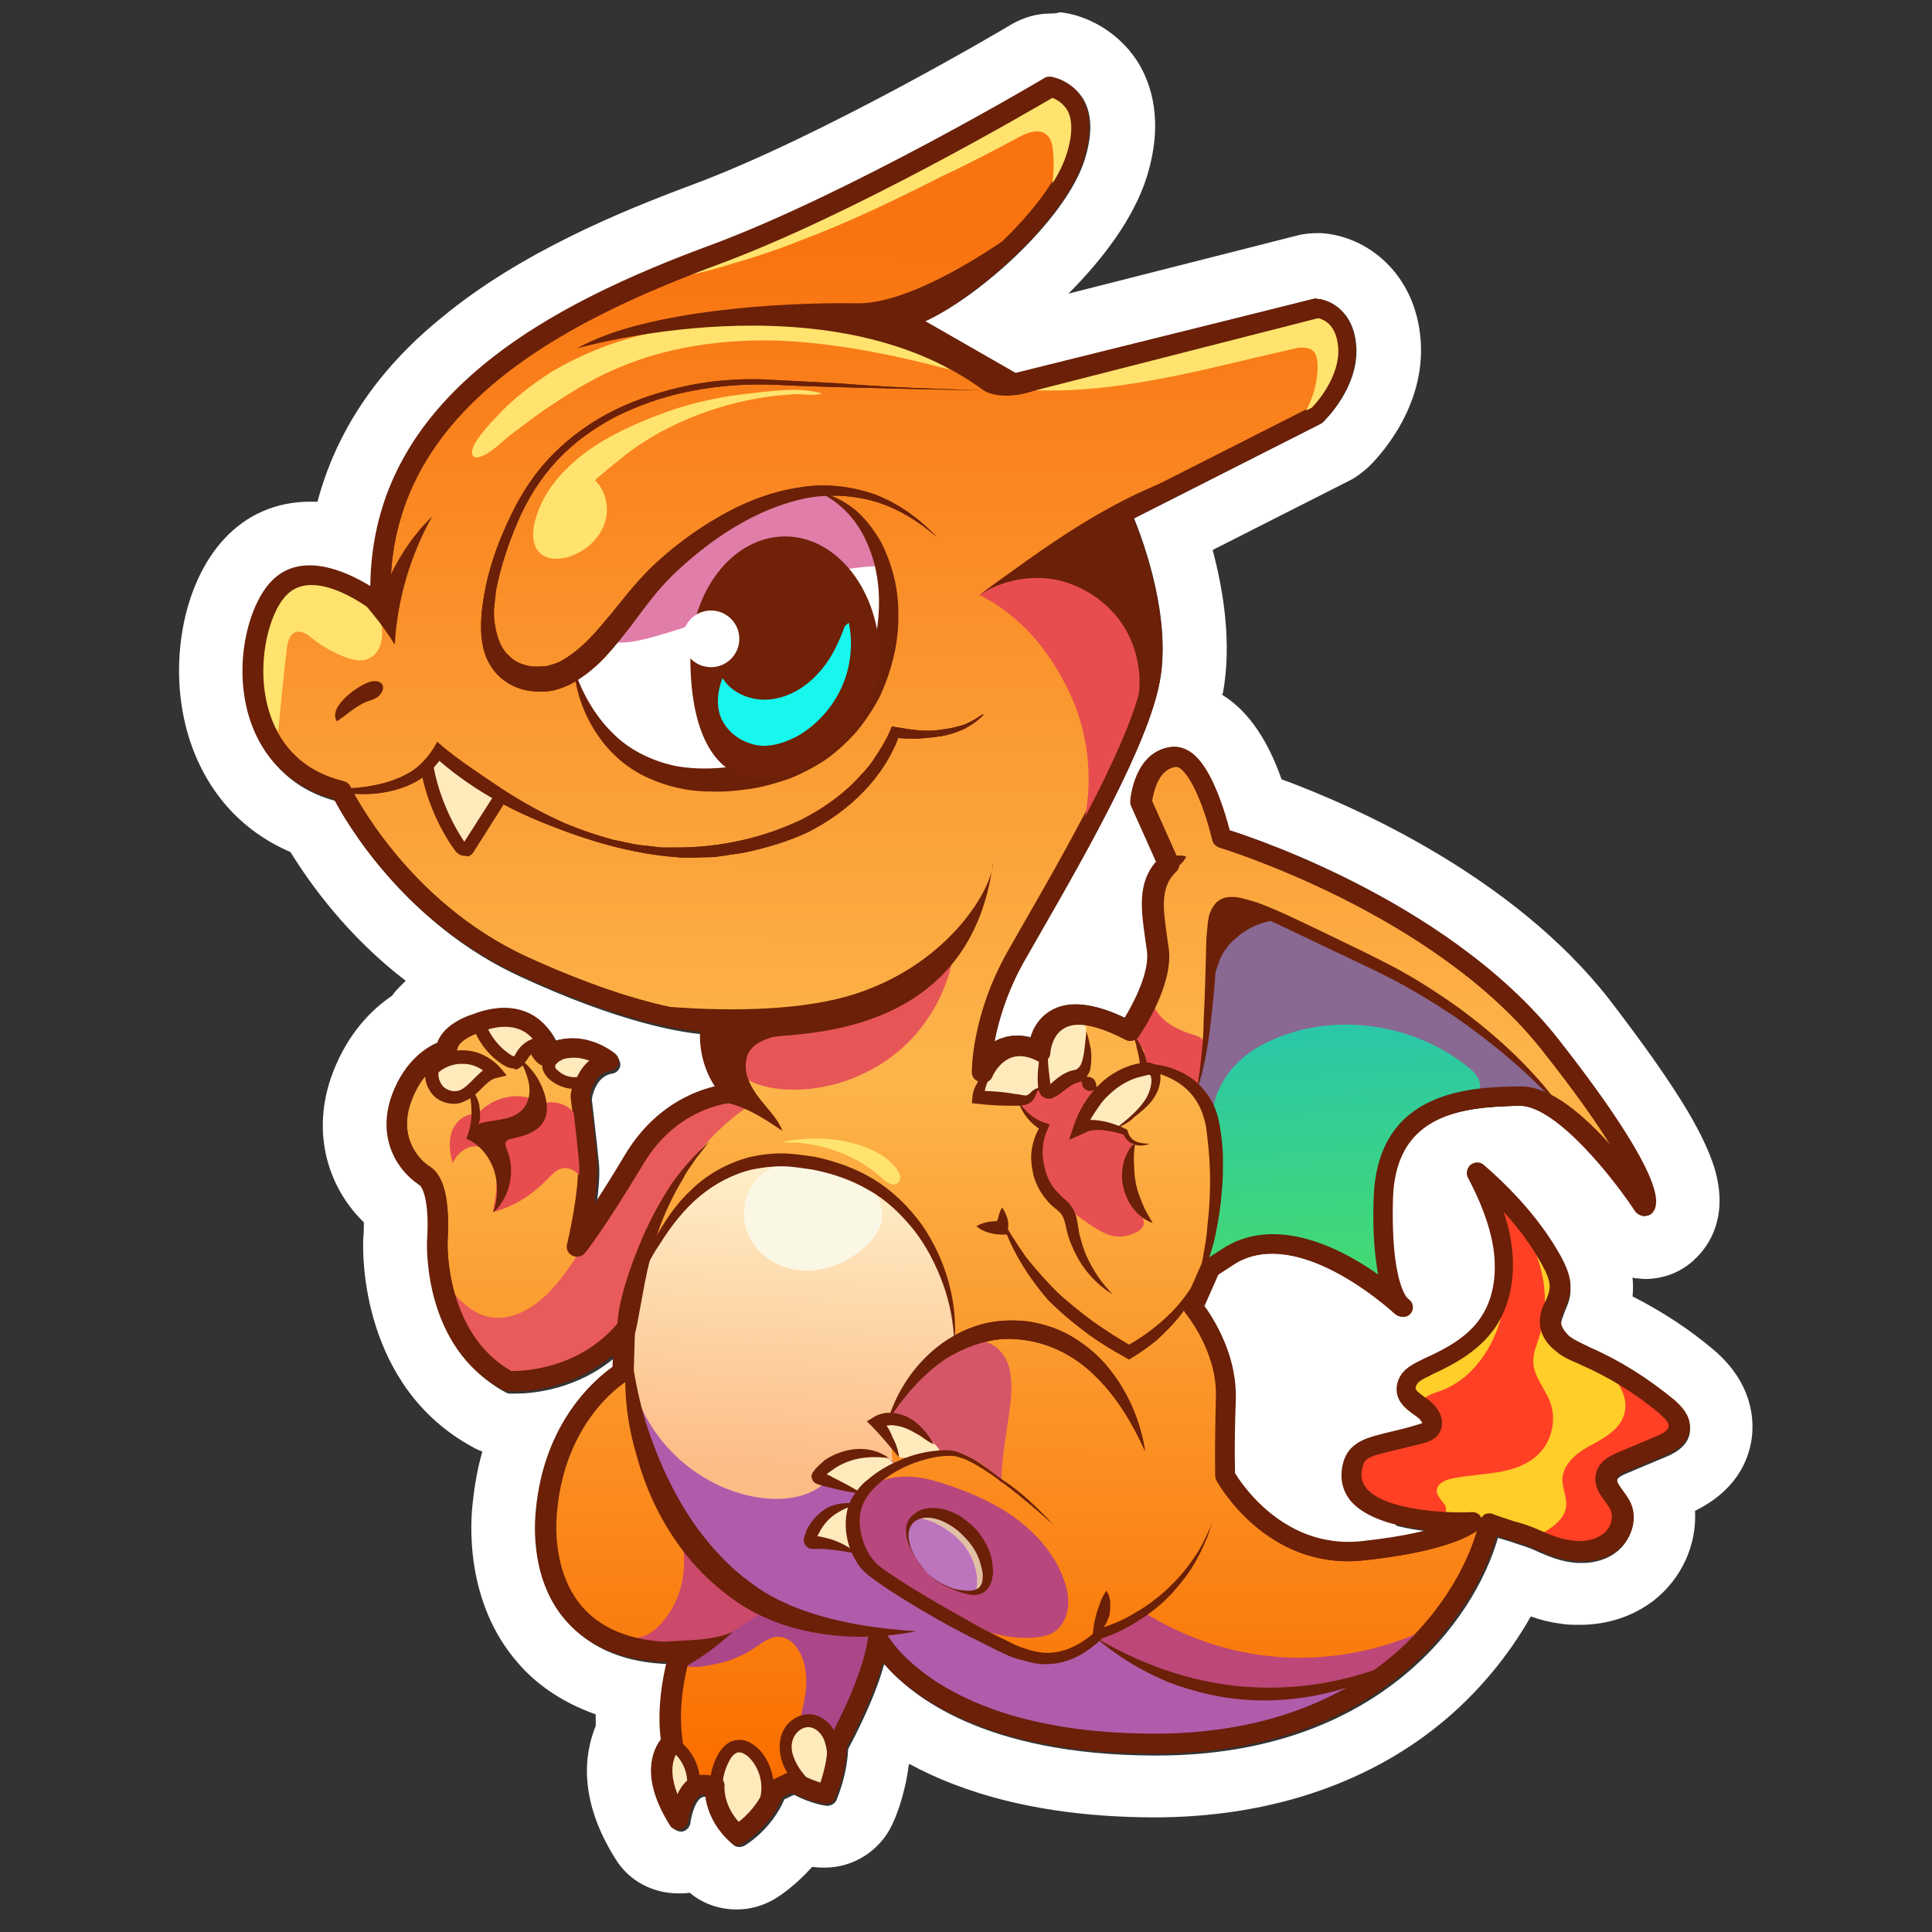 <?xml version="1.0" encoding="utf-8"?>
<!-- Generator: Adobe Illustrator 23.0.3, SVG Export Plug-In . SVG Version: 6.00 Build 0)  -->
<svg version="1.1" xmlns="http://www.w3.org/2000/svg" xmlns:xlink="http://www.w3.org/1999/xlink" x="0px" y="0px"
	 viewBox="0 0 300 300" style="enable-background:new 0 0 300 300;" xml:space="preserve">
<rect x="0" y="0" width="300" height="300" fill="#333333" stroke="none"/>
<style type="text/css">
	.st0{fill:#FFFFFF;}
	.st1{fill:url(#SVGID_1_);stroke:#6B2007;stroke-width:3;stroke-linecap:round;stroke-linejoin:round;stroke-miterlimit:10;}
	.st2{fill:#6B2007;}
	.st3{fill:#FFEABC;}
	.st4{fill:#AB4689;}
	.st5{fill:#E75051;}
	.st6{fill:#BC4778;}
	.st7{fill:#D55669;}
	.st8{fill:#B8477D;}
	.st9{fill:#B15BAB;}
	.st10{fill:url(#SVGID_2_);}
	.st11{fill:#BC74BD;}
	.st12{fill:#FFE36E;}
	.st13{fill:#E74D4F;}
	.st14{fill:#E75656;}
	.st15{fill:#E85B5A;}
	.st16{fill:#FBF7E5;}
	.st17{fill:#E1C0A6;}
	.st18{fill:#CB496B;}
	.st19{fill:#896891;}
	.st20{fill:url(#SVGID_3_);}
	.st21{fill:#FFCE28;}
	.st22{fill:#FF4025;}
	.st23{fill:#E07DA8;}
	.st24{fill:#702107;}
	.st25{fill:#17F7ED;}
</style>
<g id="Слой_9">
	<g>
		<g>
			<path class="st0" d="M163.1,12.1c0.1,0,0.1,0,0.2,0c0.1,0,3,0.4,4.8,3.1c1.5,2.4,1.6,5.6,0.3,9.7c-3,9.3-16.5,21.3-24.8,25
				l14.3,8.2L204,46.4c0.1,0,0.2,0,0.4,0c0,0,0.1,0,0.1,0c1.9,0.1,5.7,1.8,6.1,7.3c0.5,6.4-4.9,11.6-5.1,11.8
				c-0.1,0.1-0.2,0.2-0.4,0.3l-29,14.7c1.6,3.9,5.8,15.6,4,25.3c-1.8,9.8-11.6,26.9-18.1,38.2c-1.1,2-2.1,3.7-3,5.2
				c-2.7,4.9-4,9.4-4.6,12.6c0.4-0.3,0.9-0.5,1.3-0.6c0.7-0.3,1.5-0.4,2.3-0.4c0.7,0,1.4,0.1,2.2,0.3c0.4-1.4,1.3-3.1,3.2-4.2
				c1.1-0.6,2.4-0.9,3.8-0.9c2.2,0,4.7,0.7,7.6,2.1c1.5-2.5,3.9-7.1,3.5-10.4c-0.1-0.7-0.2-1.4-0.3-2.1c-0.6-4.3-1.2-8.5,1.7-11.8
				l-3.9-8.7c-0.1-0.2-0.1-0.5-0.1-0.7c0-0.3,0.6-7.6,6.2-8.4c0.2,0,0.4,0,0.5,0c4.7,0,7.4,9,8.4,12.9c5.5,1.7,35,11.9,51.1,32.6
				c8.3,10.6,17.5,24,14.5,26.9c-0.3,0.3-0.7,0.4-1,0.4c-0.1,0-0.1,0-0.2,0c-0.4-0.1-0.8-0.3-1.1-0.7c-3-4.6-12.1-16.4-18-16.4
				c0,0,0,0-0.1,0c-9.4,0.2-19.5,1.4-19.8,14.5c-0.3,10.9,1.5,14.4,2.2,15.2c0.3,0.2,0.4,0.4,0.5,0.5c0.5,0.5,0.6,1.3,0.2,1.9
				c-0.3,0.4-0.8,0.7-1.2,0.7c-0.2,0-0.4,0-0.6-0.1c-0.2-0.1-0.6-0.4-1-0.8c-2.4-2-10.7-8.8-18.6-8.8c-2,0-4,0.4-5.8,1.5l-2.7,1.8
				l-2.2,4.9c1.5,2,5.1,7.6,4.8,14.5c-0.2,6.4-0.2,10.4-0.1,11.5c1.1,1.8,7,10.7,17.6,10.7c0.7,0,1.4,0,2.1-0.1
				c4.6-0.5,7.9-1.1,10.4-1.8c-4.4-0.5-9.7-1.7-12-4.7c-1.3-1.7-1.6-3.7-1-5.9c0.9-3,3.5-3.7,5.9-4.2l5.4-1.3c0.7-0.2,0.9-0.3,1-0.4
				c0-0.1-0.3-0.7-0.9-1.1l-0.4-0.3c-1-0.7-2.4-1.7-2.7-3.4c-0.2-1.3,0.3-2.7,1.5-3.7c0.8-0.7,1.8-1.1,2.6-1.5l0.1,0
				c3-1.3,6.6-3.2,8.8-6.4c1.9-2.8,2.6-6.6,2-10.8c-0.6-4-2.3-7.9-4-11.1c-0.3-0.6-0.1-1.4,0.4-1.9c0.3-0.2,0.6-0.3,0.9-0.3
				c0.4,0,0.7,0.1,1,0.4c5.4,4.7,9.3,9.3,11.9,14.1c1,1.8,1.8,3.7,1.5,5.8c-0.1,0.9-0.5,1.8-0.8,2.5c-0.3,0.8-0.6,1.5-0.6,2.1
				c0,0.7,0.5,1.6,1.3,2.2c0.8,0.6,1.8,1,2.8,1.5l0.4,0.2c4.7,2.1,9.1,4.8,13,8.1c0.8,0.6,2.8,2.4,2.5,4.7c-0.3,2.4-2.9,3.5-3.9,3.9
				l-5.7,2.4c-0.5,0.2-1.5,0.6-1.7,1.1c-0.1,0.4,0.3,1,0.9,1.9c0.4,0.6,0.9,1.2,1.2,2c1,2.4,0.1,5.5-2.2,7.3
				c-1.4,1.1-3.3,1.7-5.3,1.7c-0.6,0-1.1,0-1.7-0.1c-2.3-0.3-4.4-1.3-6.2-2.1c-1-0.4-2.1-0.7-3.2-1.1c-0.7-0.2-1.3-0.4-2-0.6
				c-3.6,12.6-18.5,33.8-53,33.8c-0.1,0-0.2,0-0.4,0c-26.4-0.1-37.7-9.3-41.9-14.2c-1.5,5.5-4.8,11.7-5.6,13.2
				c-0.2,4.4-1.8,7.8-1.8,7.9c-0.2,0.5-0.8,0.9-1.4,0.9c-0.1,0-0.2,0-0.2,0c-2.1-0.3-4-1.2-5-1.7l-1.5,0.7c-2,4.7-6,7.1-6.2,7.2
				c-0.2,0.1-0.5,0.2-0.8,0.2c-0.4,0-0.7-0.1-1-0.4c-3-2.7-3.8-5.7-4-7.4l-0.3,0c0,0-0.1,0-0.1,0c-1.4,0-2.1,3.2-2.2,4.1
				c-0.1,0.6-0.5,1.1-1.2,1.3c-0.1,0-0.2,0-0.3,0c-0.5,0-1-0.3-1.3-0.7c-4.7-7.5-2.6-11.7-1.4-13.3c-0.6-4.8,0.3-9.5,0.9-12
				c-6.8-0.2-12.1-2.4-15.6-6.4c-6.1-6.9-4.7-16.8-4.7-17.2c1.3-13.9,9.4-20.4,11.9-22.2l0.1-1.9c-6.1,5.2-13.1,5.7-15.6,5.7
				c-0.5,0-0.9,0-0.9,0c-0.2,0-0.4-0.1-0.6-0.2c-12.2-6.6-11.7-22.2-11.7-22.9c0.4-5.9-0.5-8.6-1.4-9.1c-2.6-1.6-6.7-6.6-4-13.9
				c2-5.3,5.4-7.3,7-8c1-2.9,4.8-4.2,5.5-4.4c1.8-0.7,3.3-1,4.7-1c4.3,0,6.8,2.7,7.7,4.6c0.1,0.2,0.1,0.4,0.1,0.6
				c1-0.3,1.9-0.4,2.8-0.4c2.9,0,5.4,1.4,6.6,2.4c0.4,0.4,0.6,1,0.5,1.5c-0.2,0.6-0.6,1-1.2,1.1c-2.5,0.4-3.1,3.3-3.2,4
				c0.1,1,0.7,5.8,1.1,9.9c0.2,1.9-0.1,4.5-0.4,6.9c1.3-2,2.9-4.5,4.8-7.7c4.4-7.4,10.5-9.9,14-10.7c-2.1-3.2-2.4-6.6-2.3-8.5
				c-3.5-0.3-12.8-1.8-28.2-8.9c-18.1-8.3-26.9-23.9-28.7-27.3c-8.3-2.2-11.7-8.1-13.1-12.6c-2.5-8.1-0.2-17.2,3.3-21
				c1.8-1.9,3.9-2.6,6.1-2.6c3.5,0,7.1,1.8,9.4,3.3c0.3-29.6,28.3-43.9,53-53c21.5-8,51.4-25.7,51.7-25.9
				C162.5,12.1,162.8,12.1,163.1,12.1 M59.2,95.5c-0.3,0-0.7-0.1-0.9-0.3c-0.1-0.1-5.4-4.3-9.9-4.3c-1.5,0-2.9,0.4-4,1.6
				c-2.9,3.1-4.7,11.3-2.6,18c1.2,4,4.2,9,11.6,10.8c0.4,0.1,0.8,0.4,1,0.8c0.1,0.2,8.6,17.8,27.5,26.5c18.3,8.4,27.7,8.7,28.5,8.7
				c0,0,0,0,0.1,0c0,0,0,0,0,0c0.4,0,0.8,0.2,1.1,0.5c0.3,0.3,0.4,0.8,0.3,1.2c0,0.2-0.9,5.5,3.1,9.7c0.4,0.4,0.5,1.1,0.3,1.6
				c-0.2,0.5-0.7,0.9-1.3,0.9c-0.3,0-8.8,0.5-14.2,9.7c-6,10-8.9,13.6-9,13.7c-0.3,0.4-0.7,0.5-1.2,0.5c-0.2,0-0.5-0.1-0.7-0.2
				c-0.6-0.3-0.9-1-0.8-1.7c0-0.1,2.1-8.5,1.7-12.8c-0.4-4.5-1.1-9.9-1.1-10c0-0.1,0-0.2,0-0.3c0.1-1.4,0.9-3.9,2.7-5.4
				c-0.7-0.3-1.5-0.4-2.4-0.4c-1.1,0-2.3,0.3-3.5,1.1c-0.2,0.2-0.5,0.2-0.8,0.2c-0.3,0-0.6-0.1-0.9-0.3c-0.2-0.2-1.5-1.1-1.4-2.6
				c0-0.3,0.1-0.8,0.4-1.2c-0.7-0.8-2-2-4.4-2c-1,0-2.3,0.2-3.7,0.8c0,0-0.1,0-0.1,0c-0.9,0.2-3.5,1.3-3.6,2.8
				c-0.1,0.6-0.5,1.2-1.2,1.3c-0.1,0-3.8,1-5.9,6.5c-2.1,5.4,0.9,9.1,2.8,10.3c2.3,1.4,3.2,5.3,2.8,11.8c0,0.1-0.4,14.1,9.9,20
				c0.1,0,0.2,0,0.3,0c2.3,0,10.4-0.5,16.2-7.4c0.3-0.3,0.7-0.5,1.1-0.5c0.2,0,0.4,0,0.5,0.1c0.6,0.2,1,0.8,1,1.5l-0.2,6.5
				c0,0.5-0.3,1-0.8,1.2c-0.4,0.2-9.8,5.9-11.1,20.4c0,0.2-1.2,9,4,14.9c3.2,3.6,8.1,5.4,14.6,5.4c0.2,0,0.4,0,0.6,0
				c0.5,0,0.9,0.2,1.2,0.6c0.3,0.4,0.4,0.9,0.2,1.4c0,0.1-2.2,6.8-1.2,13.3c0.1,0.5-0.1,1-0.5,1.4c-0.1,0.1-2.2,2.1-0.3,6.9
				c0.8-1.6,2.1-3,4-3c0.2,0,0.4,0,0.6,0l1.5,0.2c0.8,0.1,1.4,0.8,1.3,1.6c0,0.1-0.2,2.8,2.2,5.5c1.2-0.9,3.2-2.9,4.2-5.6
				c0.1-0.4,0.4-0.7,0.8-0.8l2.7-1.3c0.2-0.1,0.4-0.1,0.6-0.1c0.3,0,0.5,0.1,0.8,0.2c0,0,1.7,0.9,3.6,1.5c0.4-1.3,1.1-3.5,1.1-6
				c0-0.2,0.1-0.5,0.2-0.7c0.1-0.1,5.5-10,6.1-16c0.1-0.7,0.6-1.2,1.2-1.3c0.1,0,0.2,0,0.3,0c0.6,0,1.1,0.3,1.4,0.8
				c0.1,0.1,8,15.5,41.4,15.6c0.1,0,0.2,0,0.3,0c32.7,0,46.7-19.8,50.1-31.6c-1,0.8-5.2,3.4-17.7,4.7c-0.8,0.1-1.6,0.1-2.4,0.1
				c-13.3,0-20.1-12-20.4-12.5c-0.1-0.2-0.2-0.4-0.2-0.7c0-0.2-0.1-4.2,0.1-12.1c0.3-7.3-4.7-13.1-4.7-13.2
				c-0.4-0.4-0.5-1.1-0.2-1.6l2.7-6.1c0.1-0.3,0.3-0.5,0.6-0.6l3.1-2c2.4-1.4,4.9-2,7.4-2c6.1,0,12.2,3.4,16.3,6.2
				c-0.5-2.7-0.9-6.5-0.7-11.8c0.5-17.1,15.5-17.3,22.8-17.4c0,0,0.1,0,0.1,0c4.6,0,9.7,4.5,13.8,9c-2.1-3.4-5.4-8.1-10.3-14.3
				c-16.8-21.6-50.1-31.7-50.4-31.8c-0.5-0.2-0.9-0.6-1-1.1c-1.2-5.5-3.9-11.4-5.7-11.4c0,0-0.1,0-0.1,0c-2.7,0.4-3.4,4.1-3.6,5.3
				l4.1,9.2c0.3,0.6,0.1,1.3-0.3,1.7c-2.6,2.4-2.1,5.8-1.5,10c0.1,0.7,0.2,1.4,0.3,2.1c0.7,5.8-4.5,13.3-4.7,13.6
				c-0.3,0.4-0.8,0.6-1.2,0.6c-0.2,0-0.5-0.1-0.7-0.2c-3-1.6-5.5-2.4-7.4-2.4c-0.9,0-1.7,0.2-2.3,0.5c-2,1.1-2.1,3.8-2.1,3.8
				c0,0.5-0.3,1-0.8,1.2c-0.2,0.1-0.5,0.2-0.8,0.2c-0.2,0-0.5-0.1-0.7-0.2c-0.9-0.5-1.8-0.7-2.6-0.7c-0.4,0-0.9,0.1-1.2,0.2
				c-2,0.7-3,2.9-3,3c-0.2,0.6-0.8,0.9-1.4,0.9c-0.1,0-0.2,0-0.3,0c-0.7-0.1-1.2-0.8-1.2-1.5c0-0.4,0.1-8.8,5.5-18.6
				c0.8-1.5,1.8-3.3,3-5.2c6-10.5,16-28,17.7-37.3c2-10.7-4.3-24.7-4.4-24.9c-0.3-0.7,0-1.6,0.7-2l30-15.2c0.8-0.8,4.4-4.9,4.1-9.3
				c-0.3-3.8-2.4-4.4-3.1-4.6l-46.6,11.9c-0.1,0-0.2,0-0.4,0c-0.3,0-0.5-0.1-0.8-0.2l-17.7-10.2c-0.6-0.3-0.8-0.9-0.7-1.6
				s0.6-1.1,1.2-1.2c6.3-1,22.8-14.6,25.8-24.1c1-3.1,1-5.6,0-7.1c-0.7-1-1.6-1.5-2.2-1.7c-4.1,2.4-31.4,18.3-51.7,25.8
				c-24.6,9.1-52.5,23.3-51,53c0,0.6-0.3,1.1-0.8,1.4C59.6,95.5,59.4,95.5,59.2,95.5 M227.2,234.9c0.5,0,1,0,1.3,0c0,0,0,0,0.1,0
				c0.6,0,1.1,0.3,1.4,0.9c0.1-0.2,0.4-0.4,0.6-0.6c0.2-0.1,0.4-0.2,0.7-0.2c0.2,0,0.4,0,0.6,0.1c1,0.4,2.1,0.7,3.2,1.1
				c1.2,0.3,2.4,0.7,3.6,1.2c1.8,0.8,3.6,1.6,5.5,1.8c0.4,0.1,0.8,0.1,1.2,0.1c1.4,0,2.6-0.4,3.5-1c1.2-0.9,1.7-2.5,1.2-3.7
				c-0.2-0.4-0.5-0.9-0.9-1.4c-0.9-1.2-1.9-2.7-1.3-4.6c0.6-1.8,2.4-2.6,3.4-3l5.7-2.4c0.5-0.2,2-0.8,2.1-1.6c0.1-0.5-0.4-1.1-1.4-2
				c-3.7-3.1-7.9-5.7-12.3-7.6l-0.4-0.2c-1.2-0.5-2.4-1-3.4-1.9c-1.6-1.2-2.5-2.9-2.5-4.5c0-1.3,0.4-2.4,0.9-3.3
				c0.3-0.6,0.5-1.2,0.6-1.8c0.2-1.2-0.5-2.6-1.2-3.9c-1.5-2.7-3.4-5.4-5.9-8.1c0.5,1.6,1,3.3,1.2,5c0.7,4.9-0.2,9.5-2.5,12.9
				c-2.6,3.8-6.7,5.9-10,7.4l-0.1,0.1c-0.7,0.3-1.3,0.6-1.8,1c-0.3,0.3-0.5,0.7-0.5,1c0.1,0.4,0.8,0.9,1.5,1.4l0.4,0.3
				c1.7,1.2,2.9,3.3,1.8,5.2c-0.7,1.2-2.1,1.5-2.8,1.7l-5.4,1.3c-2.4,0.6-3.4,0.9-3.7,2.2c-0.4,1.3-0.2,2.4,0.5,3.3
				C214.5,234.2,222.8,234.9,227.2,234.9 M163.1,2.1c-2.1,0-4.1,0.6-5.9,1.6c-0.3,0.2-29.4,17.5-50,25.1
				c-10.7,4-26.4,10.4-38.6,20.5C58.6,57.4,52.2,67,49.3,77.9c-0.4,0-0.8,0-1.1,0c-5.3,0-9.9,2-13.4,5.8c-6.5,7-8.8,19.9-5.5,30.7
				c2.6,8.4,8.1,14.6,15.8,17.9c3.1,5,8.8,13,17.9,20c-0.7,0.7-1.5,1.4-2.1,2.3c-3.1,2.1-6.8,5.7-9.2,11.9
				c-3.7,9.7-0.4,18.3,4.8,23.3c0,0.6,0,1.5-0.1,2.6c0,0.1,0,0.2,0,0.2c-0.1,2.3-0.3,22.7,17,32.1c0.5,0.3,1,0.5,1.5,0.7
				c-0.7,2.4-1.2,5.1-1.5,8c-0.3,2.5-1.4,15.3,7.1,24.9c2.4,2.8,6.3,5.9,12,7.9c0,0.6,0,1.2,0,1.8c-1.8,4.4-2.7,11.5,3.1,20.7
				c2.1,3.4,5.8,5.3,9.7,5.3c0.6,0,1.2,0,1.8-0.1c2,1.7,4.6,2.6,7.3,2.6c2.1,0,4.2-0.6,6-1.7c0.7-0.4,3.2-2.1,5.7-4.9
				c0.1,0,0.1,0,0.2,0c0.6,0.1,1.2,0.1,1.8,0.1c4.4,0,8.5-2.6,10.4-6.6c0.4-0.8,2-4.4,2.6-9.3c0-0.1,0.1-0.1,0.1-0.2
				c8.1,4.4,20.1,8.2,37.6,8.3l0.4,0c17.4,0,32.7-5,44.3-14.4c5.8-4.7,10.7-10.6,14.2-16.8c1.4,0.5,2.9,0.9,4.5,1.1
				c1.1,0.2,2.1,0.2,3.1,0.2c4.3,0,8.2-1.3,11.4-3.7c4.4-3.4,6.8-8.7,6.5-14c6.3-3.1,8.3-7.7,8.8-11.2c0.4-2.9,0.2-8.6-5.9-13.8
				c-3.9-3.3-8.1-6-12.6-8.3c0.1-1,0.1-2,0-2.9c0.2,0,0.4,0.1,0.6,0.1c0.4,0,0.9,0.1,1.3,0.1c3,0,5.8-1.1,7.9-3.2
				c2.1-2,5.2-6.5,2.9-14.1c-0.8-2.5-2.1-5.3-4.1-8.7c-2.8-4.7-6.9-10.5-12.2-17.4c-14.9-19.1-39.5-30-50.9-34.2
				c-2.5-7.1-5.8-11-9.2-13.1c0-0.1,0-0.2,0.1-0.3c1.4-7.7,0.1-15.8-1.6-22.2l21.3-10.8c1-0.5,1.9-1.2,2.8-2c1.5-1.4,9-9.2,8.2-19.8
				c-0.8-10.4-8.4-16.2-15.5-16.6c-0.2,0-0.4,0-0.6,0c-0.9,0-1.9,0.1-2.8,0.3l-35.8,9.1c5.4-5.4,10.1-11.7,12.1-17.9
				c2.8-8.8,0.8-14.7-1.4-18.2c-3.2-4.9-8.2-7.2-12-7.6C164,2.1,163.5,2.1,163.1,2.1L163.1,2.1z M59.2,105.5c1.8,0,3.6-0.4,5.2-1.3
				c4-2.1,6.5-6.3,6.3-10.9c-1-18.4,12.3-31.3,44.4-43.1c4.6-1.7,9.6-3.8,14.6-6.1c-0.5,1-0.9,2.1-1.1,3.2
				c-0.9,4.8,1.3,9.6,5.5,12.1l17.7,10.2c1.8,1,3.7,1.5,5.8,1.5c1,0,1.9-0.1,2.8-0.4l11.7-3l-3.1,1.6c-5.5,2.8-7.8,9.4-5.3,15
				c1.9,4.4,4.7,13.4,3.6,18.9c-1.4,7.7-11.7,25.6-16.6,34.2l-0.1,0.2c-1.1,1.9-2.1,3.7-2.9,5.2c-6.6,11.8-6.8,22.3-6.8,23.5
				c0,5.4,3.9,10.2,9.2,11.3c0.8,0.2,1.5,0.2,2.3,0.2c3,0,5.9-1.2,8-3.2c0.3,0,0.6,0,0.9,0c2,0,4-0.5,5.7-1.5
				c1.3-0.7,2.4-1.7,3.3-2.8c1.6,0.8,3.3,1.2,5,1.2c3.7,0,7.2-1.8,9.4-4.9c1.8-2.6,7.6-11.6,6.5-20.6c-0.1-0.8-0.2-1.6-0.3-2.3
				c-0.1-0.4-0.1-0.8-0.2-1.2c6.9,2.6,20.7,8.5,31.8,17.6c-1.6,0.4-3.2,1-4.8,1.8c-8.1,3.8-13.1,10.9-14.3,20.3
				c-1.9-0.4-3.9-0.6-5.9-0.6c-4.5,0-8.7,1.1-12.5,3.4c-0.1,0.1-0.2,0.1-0.3,0.2l-3.1,2c-1.8,1.2-3.3,2.9-4.2,4.9l-2.7,6.2
				c-1.8,4-1.1,8.7,1.6,12c0.7,0.9,2.5,3.8,2.4,6.5c-0.3,8.3-0.1,12.6-0.1,12.8c0.1,1.8,0.6,3.6,1.4,5.2c0.9,1.7,9.2,15.8,25.7,17.5
				c-6.3,4-15,6.9-26.5,6.9l-0.3,0c-25-0.1-32.1-9.7-32.7-10.4c-2-3.7-5.9-6-10.1-6c-0.7,0-1.3,0.1-1.9,0.2c0,0,0,0-0.1,0
				c-5,0.9-8.9,5.1-9.4,10.2c-0.2,2.4-2.7,8.2-4.9,12.1c-0.1,0.1-0.1,0.2-0.2,0.3c-0.6,0.2-1.1,0.4-1.7,0.6l-1.8,0.9
				c-0.2-0.1-0.4-0.2-0.6-0.3c0-2.8,0.7-5.7,1-6.7l0,0c1.1-3.5,0.5-7.4-1.7-10.4c-2.2-2.9-5.5-4.6-9.1-4.7c-0.1,0-0.1,0-0.2,0
				c-0.1,0-0.1,0-0.2,0c-0.2,0-0.3,0-0.5,0c-2,0-5.6-0.3-7.1-2c-1.6-1.8-1.7-5.5-1.5-7c0-0.1,0-0.2,0-0.4c0.8-8.9,5.8-12.4,6.3-12.7
				c3.4-2,5.5-5.5,5.6-9.5l0.2-6.5c0.2-4.6-2.4-8.8-6.5-10.8c1.6-2.3,3.7-5.6,6.4-10.1c2.5-4.2,5.8-4.8,6.3-4.8
				c4.4-0.3,8.3-3.1,9.9-7.2c1.7-4.2,0.8-9-2.4-12.3c-0.4-0.4-0.4-1.1-0.4-1.3c0.5-3.3-0.4-6.6-2.6-9.2c-2.2-2.6-5.4-4.1-8.8-4.1
				c0,0,0,0,0,0c-0.8,0-8.9-0.7-24.4-7.8c-15.2-6.9-22.5-21.4-22.7-21.8c-1.5-3.2-4.3-5.4-7.7-6.2c-2.4-0.6-3.7-1.7-4.4-4
				c-0.5-1.8-0.5-3.7-0.3-5.3c0.4,0.2,0.7,0.5,1,0.7C54,104.6,56.6,105.5,59.2,105.5L59.2,105.5z M73.6,173.8c1-0.4,2-0.9,2.8-1.6
				c0.5,0.4,1,0.9,1.5,1.2c0.4,0.3,0.7,0.5,1.1,0.7c0.2,1.9,0.6,4.7,0.8,7.2c0.1,0.8-0.1,2.6-0.5,4.7c-0.5-4.2-1.9-9-5.8-12.2
				C73.6,173.9,73.6,173.8,73.6,173.8L73.6,173.8z M201.8,218.9c0-0.4,0-0.8,0-1.3c0.2-4.9-0.9-9.2-2.3-12.8
				c2.4,0.7,5.6,2.4,8.7,4.8c-0.8,1.6-1.2,3.4-1.3,5.2C205.1,215.8,203.3,217,201.8,218.9L201.8,218.9z M233.7,218.7
				c0.5-0.4,1-0.7,1.5-1.1c0.1,0.1,0.2,0.2,0.3,0.3c2,1.6,4,2.4,5.5,3.1c-1.1,1.3-2,2.9-2.5,4.6c-0.1,0.4-0.2,0.8-0.3,1.1
				c-0.1,0-0.2-0.1-0.3-0.1c0,0,0,0,0,0c-0.8-0.2-1.6-0.5-2-0.6c-0.8-0.4-1.7-0.6-2.6-0.8C233.9,223.1,234,220.9,233.7,218.7
				L233.7,218.7z"/>
		</g>
	</g>
	<path class="st0" d="M189.7,237.8c4.6,5.2,11.3,9.8,17.9,7.8c5.2-1.6,8.4-6.7,10.6-11.7c3.9-9,5.8-18.8,5.6-28.6
		c-0.2-10.6-3.5-22.3-12.6-27.8c-11.4-7-32.4-2.6-34.8,11.9C173.5,206.3,178.3,224.8,189.7,237.8z"/>
</g>
<g id="Слой_7">
	<linearGradient id="SVGID_1_" gradientUnits="userSpaceOnUse" x1="149.798" y1="274.441" x2="150.233" y2="38.825">
		<stop  offset="0" style="stop-color:#FA6F00"/>
		<stop  offset="0.457" style="stop-color:#FCB54B"/>
		<stop  offset="1" style="stop-color:#F97410"/>
	</linearGradient>
	<path class="st1" d="M231.2,236.5c-2.7,12.1-17.4,34.4-52.3,34.3c-34.9-0.1-42.7-16.5-42.7-16.5c-0.6,6.4-6.3,16.6-6.3,16.6
		c-0.1,4.3-1.7,7.7-1.7,7.7c-2.7-0.4-5.2-1.9-5.2-1.9l-2.7,1.3c-1.7,4.6-5.8,7-5.8,7c-4-3.5-3.5-7.6-3.5-7.6l-1.5-0.2
		c-3.3-0.4-4.1,5.3-4.1,5.3c-5.3-8.4-1.1-12-1.1-12c-1.1-6.9,1.3-14,1.3-14c-24,0.4-20.8-21.9-20.8-21.9
		c1.4-15.6,11.9-21.6,11.9-21.6l0.2-6.5c-7.4,8.7-18.1,7.9-18.1,7.9C67.4,208.3,68,193,68,193c0.2-4,0.1-9.1-2.1-10.5
		c-2.2-1.4-5.8-5.7-3.4-12.1c2.4-6.4,6.9-7.4,6.9-7.4c0.3-2.9,4.7-4.1,4.7-4.1c7.9-3.1,10.5,2.8,10.5,2.8c-1.8,1,0,2.3,0,2.3
		c5.3-3.3,10,0.8,10,0.8c-4,0.6-4.5,5.4-4.5,5.4s0.7,5.4,1.1,10.1c0.4,4.6-1.7,13.3-1.7,13.3s2.9-3.5,8.9-13.5
		c6-10,15.5-10.4,15.5-10.4c-4.6-4.8-3.5-11-3.5-11S101,159,81.3,150S53,122.8,53,122.8c-17.2-4-15.3-25.3-9.8-31.3s16,2.6,16,2.6
		c-1.7-32.1,30-46.4,51.9-54.5s51.9-26,51.9-26s7,0.9,3.8,10.9c-3.2,10-20.2,24.1-27,25.1l17.7,10.2l46.8-11.9c0,0,4.3,0.2,4.7,6
		s-4.7,10.6-4.7,10.6l-30.2,15.3c0,0,6.6,14.5,4.5,25.8c-2.1,11.3-15.5,33.4-20.9,43s-5.3,17.9-5.3,17.9s2.8-6.4,8.9-3.2
		c0,0,0.4-10.4,14.1-3.2c0,0,5.1-7.2,4.5-12.6c-0.6-5.3-1.9-10,1.7-13.4l-4.3-9.6c0,0,0.4-6.4,4.9-7c4.5-0.6,7.5,12.6,7.5,12.6
		s33.8,10.1,51.2,32.3s14.6,24.9,14.6,24.9s-11.3-17.2-19.4-17.1s-20.9,0.8-21.3,16s3.1,16.8,3.1,16.8s-15.6-14.8-26.8-8.1l-3.1,2
		l-2.7,6.1c0,0,5.3,6.3,5.1,14.2c-0.3,7.9-0.1,12-0.1,12s7.2,13.1,21.3,11.6c14.1-1.5,17.1-4.5,17.1-4.5s-21.3,0.8-18.4-9
		c0.7-2.3,2.8-2.7,5.1-3.3c1.7-0.4,3.4-0.8,5-1.3c0.7-0.2,1.5-0.4,1.9-1c0.7-1.1-0.3-2.4-1.3-3.1c-1-0.7-2.3-1.4-2.5-2.7
		c-0.2-0.9,0.3-1.8,1-2.3s1.5-0.9,2.3-1.3c3.6-1.6,7.2-3.6,9.4-6.9c2.3-3.4,2.9-7.8,2.3-11.8s-2.3-7.9-4.1-11.6
		c4.5,3.9,8.7,8.5,11.6,13.7c0.8,1.5,1.6,3.1,1.3,4.8c-0.2,1.7-1.5,3.1-1.4,4.8c0,1.3,0.9,2.5,1.9,3.4c1.1,0.8,2.3,1.3,3.5,1.9
		c4.6,2,8.8,4.7,12.7,7.9c1,0.9,2.1,2,1.9,3.4c-0.2,1.4-1.7,2.2-3,2.7c-1.9,0.8-3.8,1.6-5.7,2.4c-1,0.4-2.2,1-2.5,2.1
		c-0.6,1.8,1.4,3.2,2.2,5c0.8,1.9-0.1,4.2-1.7,5.5s-3.9,1.5-5.9,1.2c-2-0.3-4-1.1-5.8-2C235.9,237.8,233.4,237.4,231.2,236.5z"/>
	<g>
		<path class="st2" d="M152.7,60.6c-7.7-0.1-15.5-0.3-23.2-0.5l-5.8-0.2c-1.9-0.1-3.9-0.2-5.8-0.2c-3.9,0-7.7,0.4-11.5,1.2
			c-3.7,0.8-7.4,2.1-10.8,3.8c-3.4,1.8-6.5,4-9.1,6.8c-2.6,2.8-4.6,6-6.1,9.5c-1.5,3.5-2.7,7.1-3.4,10.8c-0.1,0.9-0.2,1.9-0.3,2.8
			c0,0.9,0,1.8,0.2,2.7c0.3,1.7,0.9,3.4,2,4.4c1,1.1,2.3,1.6,3.8,1.8c0.4,0,0.8,0,1.2,0c0.4-0.1,0.7,0,1.1-0.1
			c0.7-0.2,1.5-0.4,2.2-0.8c1.4-0.8,2.8-1.9,4.1-3.2c1.3-1.3,2.5-2.8,3.7-4.2c1.2-1.5,2.4-3,3.7-4.5c1.3-1.5,2.8-3,4.3-4.3
			c3-2.6,6.3-4.9,9.8-6.8c3.5-1.9,7.3-3.3,11.3-3.9c4-0.7,8.1-0.2,11.8,1.1c3.7,1.4,6.9,3.8,9.6,6.6c-2.9-2.5-6.3-4.6-9.9-5.6
			c-3.6-1-7.5-1.1-11.1-0.3c-7.3,1.7-13.8,6-19.3,11.1c-1.4,1.3-2.6,2.6-3.8,4.1c-1.2,1.5-2.3,3-3.5,4.6c-1.2,1.5-2.4,3.1-3.8,4.6
			c-1.4,1.5-3,2.9-4.9,4c-1,0.6-2.1,1-3.2,1.3c-0.6,0.1-1.2,0.2-1.8,0.2c-0.6,0-1.2,0-1.7-0.1c-2.3-0.2-4.8-1.6-6.1-3.6
			c-1.4-2-1.7-4.3-1.7-6.4c0-2.1,0.3-4.1,0.7-6.1c0.8-3.9,2.2-7.6,3.9-11.1c1.7-3.6,3.9-6.9,6.7-9.7c2.8-2.8,6.1-5.1,9.6-6.8
			c3.5-1.7,7.3-2.9,11.1-3.7c3.8-0.8,7.7-1.1,11.6-1c1.9,0.1,3.9,0.2,5.8,0.3l5.8,0.3C137.2,60.1,144.9,60.4,152.7,60.6z"/>
	</g>
	<g>
		<path class="st2" d="M52.1,122.4c1.5,0.1,3,0,4.5-0.2c1.5-0.2,2.9-0.5,4.3-1c1.4-0.5,2.7-1.1,3.8-2c1.1-0.9,2-2,2.7-3.1l0.5-0.9
			l0.8,0.7c2.5,2.1,5.4,4,8.2,5.9c2.8,1.9,5.7,3.6,8.8,5.1c3,1.5,6.3,2.6,9.5,3.5c1.7,0.3,3.3,0.8,5,0.9l2.5,0.3l2.5,0
			c6.7,0,13.4-1.5,19.4-4.4c2.9-1.5,5.7-3.4,8-5.7c0.6-0.6,1.1-1.2,1.7-1.8c0.5-0.6,1.1-1.3,1.5-2c0.9-1.3,1.8-2.8,2.4-4.2l0.3-0.7
			l0.6,0.1c1.1,0.2,2.3,0.4,3.5,0.5c1.2,0.1,2.4,0.1,3.5-0.1c1.2-0.1,2.3-0.4,3.4-0.7c1.1-0.4,2.1-1,3.1-1.7l0.1,0.1
			c-0.8,0.9-1.9,1.6-3,2.2c-1.1,0.5-2.3,0.9-3.5,1.1c-1.2,0.2-2.5,0.3-3.7,0.4c-1.2,0-2.5,0-3.7-0.2l0.9-0.5
			c-2.4,6.8-7.9,12-14.2,15.2c-3.2,1.5-6.6,2.5-10,3.2c-0.9,0.2-1.7,0.2-2.6,0.4c-0.9,0.1-1.7,0.3-2.6,0.3c-1.7,0-3.5,0.2-5.2,0
			c-6.9-0.5-13.6-2.5-19.9-5c-6.4-2.5-12.5-5.9-17.7-10.6l1.3-0.2c-0.9,1.4-2,2.6-3.3,3.5c-1.3,0.9-2.8,1.5-4.3,1.9
			c-1.5,0.4-3.1,0.6-4.6,0.6c-1.5,0-3.1-0.1-4.6-0.4L52.1,122.4z"/>
	</g>
	<path class="st3" d="M77.7,123.6c-1.7,2.6-3.4,5.3-5,7.9c-0.1,0.2-0.2,0.3-0.4,0.4c-0.3,0.1-0.6-0.2-0.9-0.5
		c-2.5-3.5-4.2-7.6-4.9-11.8c-0.2-1,0.6-1.8,1.1-2.6c0.2-0.2,0.3-0.5,0.6-0.6c0.4-0.1,0.9,0.1,1.2,0.4C72.4,119,75,121.2,77.7,123.6
		z"/>
	<path class="st0" d="M127.1,76.4c16.3,5.3,15.2,39-9.8,44s-28.2-16.6-28.2-16.6c8.9-4.5,14.4-16.8,23.9-22.3
		C117.1,79,122.3,77.2,127.1,76.4z"/>
	<path class="st4" d="M117.3,255.8c1.2-0.8,2.4-1.8,3.9-1.6c1.1,0.1,2.1,0.9,2.7,1.9c1,1.5,1.3,3.3,1.3,5c0,1.8-0.4,3.5-0.8,5.2
		c2.2,0.4,3.5,2.6,4.6,4.5c1.9-2.8,3.6-5.8,5-8.9c0.9-2,1.7-4.1,1.8-6.3c0-0.5-0.1-1.1-0.4-1.5c-0.4-0.4-1-0.5-1.6-0.6
		c-4.6-0.6-9.1-2-13.3-4c-0.8-0.4-1.6-0.8-2.4-0.8c-0.9,0-1.7,0.4-2.5,0.8c-3.6,1.8-7.2,3.7-10.4,6.2c-1.5,1.2-0.9,2.3,0.8,2.9
		c1.7,0.5,3.8,0.1,5.5-0.3C113.5,257.9,115.5,257,117.3,255.8z"/>
	<path class="st5" d="M176.9,188c-1.4-2.5-1.9-5.5-1.4-8.3c0.1-0.9,0.4-1.8,0.3-2.6c0,0-0.1,0-0.1,0c-0.6-0.3-0.8-0.9-1-1.4
		c-0.1-0.1,0-0.2,0-0.3c-0.7-0.5-1.7-0.6-2.6-0.7c-0.6-0.1-1.4-0.2-1.6-0.9c-0.1-0.3,0-0.6,0-0.9c0.4-2-0.7-4.1-2.3-5.2
		c-1.7-1.1-3.8-1.4-5.8-1c-1.7,0.4-3.5,1.6-3.8,3.3l-0.8,0.4c0.7,2,2.4,3.7,4.4,4.5c-1.7,2.6-1.3,6.2,0.3,8.9
		c1.6,2.7,4.2,4.6,6.8,6.4c1.3,0.8,2.6,1.7,4.1,1.8c1.1,0.1,2.3-0.2,3.3-0.8c0.4-0.2,0.7-0.6,0.9-1
		C177.7,189.4,177.3,188.7,176.9,188z"/>
	<path class="st3" d="M67.2,165.9c1.3-1.2,3.1-1.8,4.9-1.7s3.5,0.9,4.7,2.3c-2,0.5-3.1,3-5.1,3.7c-1.2,0.5-2.6,0.2-3.6-0.7
		C67.2,168.6,66.8,167.1,67.2,165.9z"/>
	<path class="st3" d="M74.3,159.2c2.4-0.9,5-1,7.4-0.1c0.6,0.2,1.3,0.5,1.7,1c0.5,0.5,0.8,1.2,0.6,1.9c-1.2,0.1-2.3,0.7-3,1.7
		c-0.4,0.5-0.7,1.2-1.3,1.3c-0.4,0.1-0.8-0.1-1.2-0.4c-1.9-1.2-3.4-3-4.2-5"/>
	<path class="st3" d="M90.8,167.8c-1.6,0.6-3.6,0.1-4.8-1.1c-0.4-0.4-0.7-0.8-0.7-1.3c0-0.5,0.3-0.9,0.6-1.2
		c0.3-0.3,0.8-0.5,1.2-0.7c1.5-0.7,3.2-0.2,4.7,0.4c0.3,0.1,0.6,0.3,0.6,0.6c0,0.2-0.1,0.4-0.2,0.5
		C91.9,165.7,91.2,167.1,90.8,167.8z"/>
	<path class="st3" d="M173.3,175.2c0,0,4.3-2.3,5.7-5.1c0.7-1.4,0.7-2.5,0.5-3.2c-0.2-0.6-0.7-1-1.3-0.9c-7.7,0.9-10.5,9-10.5,9
		c2.2-1.3,6.7,0.7,6.7,0.7"/>
	<path class="st3" d="M168.6,160.3c0,0,1,6.5-1.6,6.9s-4.5,4.2-4.9,1.3c-0.3-2.8,0-8.2,0-8.2c0.6-1.2,1.4-2.5,2.7-2.9
		c0.9-0.3,2-0.1,2.8,0.6S168.8,159.4,168.6,160.3z"/>
	<path class="st3" d="M161.9,168.9c-0.5,0-0.8,0.3-1.1,0.7s-0.5,0.8-0.9,1c-0.4,0.2-0.9,0.2-1.4,0.2c-2.2-0.1-4.3-0.3-6.5-0.4
		c0-2,1.7-4.2,2.7-5.8c0.9-1.5,3.2-1.8,5-1.9c0.5,0,1,0,1.3,0.4c0.3,0.2,0.4,0.6,0.4,0.9c0.3,1.4,0.4,2.8,0.2,4.2"/>
	<g>
		<path class="st2" d="M155.4,189c1.2,2.2,2.5,4.2,3.9,6.2c1.5,1.9,3.1,3.7,4.8,5.4c1.7,1.6,3.6,3.1,5.6,4.6c2,1.4,4,2.7,6.1,3.9
			l-1,0c2.6-1.4,5-3.2,7.1-5.3c2.1-2.1,3.7-4.7,5.2-7.3c-0.9,2.9-2.2,5.8-4.2,8.2c-1,1.2-2.1,2.3-3.3,3.4c-1.2,1-2.5,1.9-3.8,2.7
			l-0.5,0.3l-0.5-0.3c-2.2-1.2-4.3-2.5-6.3-4c-2-1.5-3.9-3.1-5.7-4.9C159.5,198.1,156.8,193.7,155.4,189z"/>
	</g>
	<g>
		<path class="st2" d="M177.8,225.3c-1.9-4.2-4.3-8.2-7.4-11.3c-3.1-3.2-7-5.3-11.2-5.9c-2.1-0.3-4.2-0.3-6.3,0.3
			c-2.1,0.5-4,1.4-5.9,2.5c-3.6,2.4-6.7,5.9-9.2,9.9c1.3-4.5,4-8.7,7.8-11.7c1.9-1.5,4.2-2.7,6.6-3.4c2.4-0.7,5-0.8,7.5-0.5
			c2.5,0.4,4.9,1.2,7,2.5c2.1,1.3,4,2.9,5.5,4.8C175.2,216.2,177.1,220.7,177.8,225.3z"/>
	</g>
	<path class="st6" d="M177.2,250.1c7,4.5,15.2,7.1,23.5,7.3s16.7-1.9,23.9-6c-5.9,6.3-13.6,10.9-22.1,13c-8.4,2.1-17.4,1.6-25.6-1.4
		c-2-0.7-4-1.6-5.3-3.2c-1.2-1.4-2.1-4.1-1-5.8c0.5-0.8,1.8-1.3,2.7-1.7C174.7,251.6,176,250.8,177.2,250.1z"/>
	<path class="st7" d="M144.1,211.4c1.4-1.4,3.1-2.6,5-3.1c1.9-0.5,4.1-0.3,5.7,1c1.2,1,1.9,2.5,2.1,4s0.2,3.1,0,4.6
		c-0.5,4.2-1.4,8.3-1.4,12.5c-1.5-2.3-3.9-4-6.6-4.6c-1-0.2-2.1-0.3-3.1-0.6c-2.5-0.6-4.8-2.3-6.5-4.2c-1.6-1.8,0.8-4.6,1.9-6.1
		C142,213.5,143,212.4,144.1,211.4z"/>
	<path class="st8" d="M135.2,230.9c1.7-1.3,3.9-1.7,6.1-1.6s4.2,0.7,6.2,1.4c3.8,1.3,7.6,3,10.8,5.5c3.2,2.5,5.9,5.8,7.1,9.7
		c0.4,1.3,0.6,2.6,0.4,3.9c-0.2,1.3-0.8,2.6-1.8,3.4c-1,0.8-2.3,1-3.6,1.1c-3.1,0.2-6.3-0.5-9.2-1.7c-2.9-1.2-5.6-3-8.1-4.8
		c-2.9-2.1-5.8-2.5-8.4-4.9c-0.7-0.6-1.2-3.1-1.6-3.9C131.6,236.4,132.9,232.6,135.2,230.9z"/>
	<path class="st9" d="M104.9,237.5c5.7,7.9,14.4,13.6,24,15.5c2.6,0.5,5.4,0.8,7.7,2.1c2.6,1.5,4.4,4.1,6.5,6.3
		c5.1,5.3,12.3,8,19.5,9.1c7.2,1,14.6,0.4,21.8-0.1c5.4-0.4,10.8-0.9,16-2.3c5.2-1.4,10.2-3.9,13.9-7.9c-12.1,4.1-25.7,3.9-37.2-1.8
		c-1.8-0.9-4-1.6-6.6-3.7c-2.1-0.3-4.5,2.5-6.6,2.6c-6.6,0.4-11.6-4-17.6-6.8c-3.2-1.5-6.5-3.1-9.2-5.6c-2.6-2.4-4.6-5.9-4.3-9.5
		c0.2-3.6,3-7.3,6.6-7.4c-2.1-2.5-2.6-5.8-1.5-8.8c-9.9-5.7-20.9-9.4-32.2-10.9c-2.1-0.3-5.3-0.5-6.9,1c-1.2,1.2-0.9,3.9-0.9,5.4
		c-0.1,5.2,1,10.5,3,15.3C101.9,232.7,103.3,235.2,104.9,237.5z"/>
	<linearGradient id="SVGID_2_" gradientUnits="userSpaceOnUse" x1="124.124" y1="181.949" x2="121.627" y2="229.637">
		<stop  offset="0" style="stop-color:#FEEEC8"/>
		<stop  offset="1" style="stop-color:#FDBB85"/>
	</linearGradient>
	<path class="st10" d="M122.9,180.1c-19.1-1.4-24.6,21.7-24.6,21.7c-1.9,6.4-0.9,13.4,2.5,19.1c3.4,5.7,9.2,10,15.7,11.4
		c3.8,0.8,8.1,0.7,11.2-1.7c-0.5-0.5-0.4-1.3-0.1-1.9c0.3-0.6,0.9-1,1.5-1.3c2.7-1.6,6.5-1,9.5-0.6c-0.3-2-0.2-4.5,0.4-6.7
		c-0.3-0.1-0.5-0.3-0.4-0.7c0.1-0.3,0.2-0.5,0.4-0.7c0-0.1,0.1-0.2,0.1-0.3c0.1-0.2,0.4-0.3,0.6-0.3c0.3-0.8,0.7-1.5,1.2-2.2
		c2-2.8,4.8-5.2,7.4-7.3C148.6,198.3,142,181.5,122.9,180.1z"/>
	<path class="st11" d="M144,244.3c1.6,1.6,3.8,2.7,6.1,3c0.7,0.1,1.5,0.1,2.1-0.3c1.1-0.7,1.3-2.2,1.1-3.5c-0.5-3.6-3.1-6.8-6.5-8.1
		c-1.3-0.5-2.7-0.7-3.9-0.2C138.8,236.7,142,242.3,144,244.3z"/>
	<path class="st3" d="M133,241.2c-2.1-1-4.4-1.6-6.8-1.8c-0.2,0-0.3,0-0.4-0.2c-0.1-0.1,0-0.3,0-0.4c0.5-1.6,1.4-2.9,2.8-3.9
		c1.3-0.9,3-1.4,4.6-1.4"/>
	<path class="st3" d="M133.8,231.9c-2.2-0.7-4.3-1.5-6.5-2.2c-0.2-0.1-0.3-0.1-0.4-0.3c0-0.1,0.1-0.2,0.1-0.3c2.6-3,7.3-4.1,11-2.5
		c0.4,0.2,0.7,0.6,1.1,0.9"/>
	<path class="st3" d="M139.6,226.3c-0.9-2-2-3.8-3.4-5.4c1.5-0.9,3.4-0.7,5,0.1c1.5,0.8,2.8,2.1,4,3.3c0.4,0.4,0.7,0.8,0.9,1.3
		c-1.7-0.1-3.3,0.2-4.9,0.8"/>
	<path class="st3" d="M107.7,277.1c0.1-2.6-1.3-5.1-3.5-6.4c-1.1,1.5-1.5,3-1.4,4.8c0,1.8,0.6,3.6,1.7,5c0.1,0.2,0.3,0.4,0.5,0.3
		c0.2,0,0.4-0.3,0.5-0.5C106,279.2,107.7,278.2,107.7,277.1z"/>
	<path class="st3" d="M119,279.6c0.6-2.4,0-5.1-1.6-7c-0.7-0.8-1.7-1.5-2.8-1.4c-1.1,0.2-1.9,1.1-2.4,2.1c-1,2-1.3,4.4-0.8,6.6
		c0.3,1.3,1,2.7,1.6,3.9c0.2,0.3,0.4,0.7,0.8,0.8c0.3,0.1,0.7-0.1,1-0.3C116.5,283.3,118.5,281.4,119,279.6z"/>
	<path class="st3" d="M129.6,273.3c-0.1-1.3-0.2-2.6-0.7-3.8c-0.6-1.2-1.6-2.2-2.9-2.3c-1.4-0.1-2.8,0.8-3.4,2
		c-0.6,1.3-0.6,2.8-0.1,4.1s1.4,2.5,2.3,3.5c0.4,0.5,1.1,0.7,1.6,1c0.5,0.3,1.2,0.6,1.7,0.3c0.4-0.2,0.7-0.6,0.9-1
		C129.5,276,129.6,274.6,129.6,273.3z"/>
	<g id="Слой_8">
		<path class="st12" d="M40.3,99.4c-1.2,4.8-0.1,10.2,2.9,14.2c0.4-4.2,0.8-8.4,1.3-12.6c0.1-1.2,0.5-2.8,1.7-2.9
			c0.8-0.1,1.5,0.4,2.1,0.9c1.4,1.1,3,2.1,4.7,2.8c1.4,0.6,3.1,1.1,4.4,0.4c1.6-0.8,2.1-2.9,1.9-4.6c-0.4-3.5-3.1-6.6-6.5-7.6
			c-3.4-1-7.3-0.1-9.9,2.3s-4,6-3.8,9.5"/>
		<path class="st12" d="M96.9,66.7c-3,1.5-5.9,3.2-8.3,5.5c-2.5,2.3-4.5,5.1-5.4,8.3c-0.6,1.9-0.7,4.3,0.8,5.5c1.2,1,3,0.9,4.5,0.4
			c2.4-0.8,4.4-2.6,5.3-4.9c0.9-2.3,0.4-5.2-1.4-6.9c-0.1-0.1,5.2-4.4,5.7-4.7c2.1-1.5,4.3-2.8,6.6-3.9c4.6-2.2,9.6-3.7,14.6-4.4
			c1.4-0.2,2.8-0.3,4.2-0.4c1.1,0,3.3,0.3,4.1-0.1c-3.5-1.1-8.5-0.3-12.1,0.1c-4.1,0.5-8.2,1.4-12.1,2.8
			C101.2,64.8,99,65.7,96.9,66.7z"/>
		<path class="st12" d="M96.8,52.8c9.3-2.8,19.3-3.1,29-2.1c7.6,0.8,15.4,2.4,21.7,6.7c-8.7-2.3-17.5-4.1-26.4-4.5
			c-9-0.3-18.1,1-26.2,4.7c-3.6,1.6-7,3.8-10.3,6c-1.7,1.2-3.3,2.4-4.9,3.6c-1.5,1.1-3.1,2.9-4.8,3.6c-2.1,0.9-1.8-1.1-1-2.2
			c0.9-1.4,2.1-2.8,3.3-4c2.5-2.7,5.4-4.9,8.5-6.9C89.1,55.7,92.9,54,96.8,52.8z"/>
		<path class="st12" d="M158.2,21.3c1.3-0.7,3.1-1.4,4.3-0.4c0.7,0.6,0.9,1.5,1,2.4c0.3,2.9,0,5.9-0.8,8.6c1.4-2,2.8-4.1,3.7-6.4
			c0.9-2.3,1.4-4.8,0.9-7.2c-0.4-1.8-1.6-3.7-3.5-4.1c-1.9-0.5-3.7,0.6-5.4,1.7c-6.9,4.3-13.9,8.4-21.1,12.2
			c-7.3,3.9-14.7,7.4-22.2,10.7c-4,1.7-8.3,4-12.5,5.1c0.8-1,3.7-1,4.9-1.3c1.9-0.4,3.8-0.9,5.7-1.5c3.8-1.1,7.5-2.3,11.2-3.8
			c7.5-2.8,14.7-6.3,21.8-9.9C150.3,25.5,154.3,23.4,158.2,21.3z"/>
		<path class="st12" d="M199.1,49.2c1.3-0.4,2.5-0.9,3.9-1c1.3-0.1,2.7,0.1,3.8,0.9c1.2,0.8,1.9,2.3,2,3.7s-0.2,2.9-0.7,4.3
			c-1.2,3.2-3.3,6.1-6.1,8c1.6-2.4,2.6-5.3,2.6-8.2c0-0.9-0.1-1.8-0.7-2.4c-0.8-0.7-2.1-0.6-3.2-0.3c-14.2,3.2-28.6,7.5-43.1,6.2
			c10.9-2.2,21.7-5,32.4-8.3C193.1,51.1,196.1,50.2,199.1,49.2z"/>
	</g>
	<path class="st13" d="M152.1,92.4c6.2,3.1,10.6,8.3,13.7,14.6c3.1,6.2,4,13.5,2.6,20.3c3.1-4.3,6.4-9,8.5-13.9
		c2.1-4.8,3.2-10.3,1.9-15.5c-1.3-5.1-5.2-9.8-10.4-11c-3-0.7-6.2-0.2-9,0.9S154.5,90.5,152.1,92.4z"/>
	<path class="st14" d="M112.4,160.2c-0.8,2.5,0.5,5.3,2.6,6.8s4.8,2.1,7.4,2.2c6,0.2,12.1-1.9,16.8-5.7c4.7-3.8,7.9-9.4,8.9-15.4
		c-3.6,4-8.6,6.4-13.7,7.9s-10.5,2-15.7,2.8c-2.5,0.4-5.2,0.9-7.1,2.7"/>
	<path class="st13" d="M87.8,171.7c-1.3-0.7-3-0.7-4.3-0.1c-0.4-0.8-1.3-1.2-2.2-1.3c-2.6-0.4-5.4,0.7-7.2,2.7
		c-1.7-0.2-3.3,1-3.9,2.6c-0.6,1.6-0.4,3.4,0.1,5c0.5-1.2,1.5-2.1,2.7-2.5c1.2-0.3,2.6,0.1,3.4,1.1c0.6,0.8,0.7,1.8,0.7,2.8
		c0.1,2.1-0.1,4.2-0.6,6.2c3.3-0.8,6.2-2.7,8.6-5.2c0.7-0.7,1.4-1.5,2.4-1.6c0.7-0.1,1.4,0.2,1.9,0.6c0.5,0.4,1,1,1.4,1.6
		c-0.1-0.1,0.3-1.4,0.4-1.6c0.1-0.6,0.1-1.2,0.1-1.8c0-1.2-0.2-2.3-0.5-3.5C90.2,174.7,89.7,172.7,87.8,171.7z"/>
	<path class="st15" d="M76.7,204.6c3.3,0.3,6.4-1.7,8.7-4.1c3.5-3.7,5.8-8.2,8.1-12.7c2.4-4.5,4.9-9,8.7-12.3
		c3.8-3.3,9.2-5.2,14-3.7c-4.5,3-8.1,7.1-11,11.7c-2.8,4.6-4.8,9.6-6.5,14.8c-1.3,4-2.4,8.2-5.4,11.2c-2.2,2.1-5.1,3.3-8.1,4
		c-2.4,0.6-4.9,0.9-7.3,0.1c-2-0.7-3.6-2.1-5-3.7c-1.7-2-2.9-4.4-3.7-6.9c-0.6-2-1.4-5-0.8-7.1c0.3,0.6,0.4,1.5,0.6,2.2
		c0.4,1.1,1,2.1,1.7,3C72.3,202.9,74.3,204.4,76.7,204.6z"/>
	<path class="st12" d="M134,178c2,0.7,4,1.8,5.3,3.6c0.4,0.6,0.7,1.3,0.3,1.9c-0.3,0.4-0.9,0.5-1.4,0.3c-0.5-0.2-0.9-0.5-1.3-0.9
		c-3.2-2.9-7.4-4.7-11.6-5.3c-1.2-0.2-2.5-0.2-3.7-0.2c0.8-0.4,2.1-0.4,3-0.5c1.1-0.1,2.1-0.1,3.2-0.1
		C129.9,176.9,132,177.3,134,178z"/>
	<path class="st16" d="M117.2,183.5c-2.1,2.5-2.2,6.4-0.5,9.2s4.9,4.5,8.2,4.6c3.3,0.1,6.5-1.2,9-3.3c1.4-1.2,2.6-2.6,3-4.4
		c0.4-2.1-0.6-4.3-2.2-5.8s-3.6-2.3-5.7-2.9C125,179.8,120.1,180,117.2,183.5z"/>
	<path class="st17" d="M149.1,239.3c1.9,2,3,4.9,2.5,7.7c0.7-0.4,1.2-1.2,1.4-2s0.1-1.7-0.1-2.5c-0.5-2.1-1.7-4.1-3.4-5.5
		c-1.7-1.4-3.8-2.3-6-2.4c-0.5,0-2.2,0.3-1.1,0.9c0.7,0.4,1.7,0.5,2.4,0.8C146.5,237.1,148,238.1,149.1,239.3z"/>
	<path class="st18" d="M100.4,253.9c1.1-0.6,2-1.4,2.7-2.3c2.8-3.4,3.7-8.1,2.8-12.5c1.9,2.3,3.7,4.7,5.9,6.7c2.2,2,4.1,3.5,7,4.3
		c-3.4,2.1-6.1,4.3-9.8,5.7c-2.1,0.8-4.4,1.4-6.6,1.3c-1.4-0.1-3.5-0.4-4.6-1.3C96.5,254.7,99.8,254.2,100.4,253.9z"/>
	<path class="st13" d="M177.7,165.6c0.5,0.4,3,0.3,3.5,0.6c1,0.5,2,0.9,2.9,1.5c0.9,0.6,1.5,0,1.9,1.1c0.2-2.6,0.7-3.8,0.9-6.5
		c0-0.2,0-0.4,0-0.6c-0.2-0.5-0.7-0.7-1.2-0.9c-1.4-0.4-2.9-1-4.1-1.8c-1.2-0.8-2.3-2-2.7-3.5c0,0.1-1,1.1-1.1,1.2
		c-0.4,0.4-0.8,0.9-1.1,1.4c-0.5,0.7-1,1.5-0.7,2.3c0.3,0.8,1,1.8,1.5,2.5C178.1,163.8,176.8,164.9,177.7,165.6z"/>
	<path class="st19" d="M188.8,175.9c1.8-2.5,3.7-4.9,5.9-7s4.8-3.9,7.8-4.7c3.6-1,7.5-0.6,11.3,0c3.5,0.5,7.1,1.1,10.2,3
		c1.3,0.9,2.6,2,4.1,2.5c2.5,0.8,5.3-0.1,7.6,1.1c2.9-0.4,5.9,0.5,7.8,2.8c0,0-9.9-14.4-31.8-24.7c-21.8-10.3-23.2-12.3-23.6-1.3
		c-0.3,9.4-1.1,18.7-2.4,21.7C187.2,171.1,188.4,173.4,188.8,175.9z"/>
	<linearGradient id="SVGID_3_" gradientUnits="userSpaceOnUse" x1="208.958" y1="199.185" x2="206.632" y2="151.883">
		<stop  offset="0" style="stop-color:#44DB70"/>
		<stop  offset="1" style="stop-color:#25C3B3"/>
	</linearGradient>
	<path class="st20" d="M186.5,198.5c3.2-3.2,7.7-4.9,12.2-4.5c6.4,0.5,11.7,4.7,17.4,7.7c-0.8-4-1.6-7.9-1.7-12
		c-0.1-4,0.6-8.2,2.5-11.7c2-3.5,5.3-6.4,9.3-7.1c1.3-0.3,3-0.5,3.5-1.7c0.5-1.3-0.6-2.6-1.6-3.4c-7.5-6.1-18.1-8.3-27.4-5.5
		c-3.2,1-6.4,2.5-8.7,4.9c-1.4,1.4-2.5,3.2-3.2,5.1c-0.7,2.2-0.5,3.8-0.1,6c0.8,4.7,0.4,9.6-0.4,14.2
		C187.7,193.2,187.1,195.9,186.5,198.5z"/>
	<path class="st21" d="M219.5,222.9c-2.8,0.2-5.6,1-8,2.5c-0.9,0.5-1.8,1.3-2.1,2.3c-0.2,0.9,0.2,2,0.9,2.7c0.7,0.7,1.5,1.2,2.4,1.6
		c4.5,2.2,9.4,3.5,14.4,3.9c6.5,0.6,11.7,4.6,18.2,5.4c2.3,0.3,5-0.1,6.3-2.1c1.3-2,0.5-4.8-0.9-6.7c-0.6-0.9-1.4-1.9-1.3-3
		c0.2-1.3,1.6-2,2.8-2.4c1.9-0.7,3.7-1.5,5.6-2.2c1.6-0.6,3.5-1.7,3.3-3.5c-0.1-1.2-1.2-2-2.3-2.6c-4.9-3.1-9.9-6.2-14.8-9.3
		c-0.9-0.5-1.7-1.1-2.2-2c-0.9-1.5-0.3-3.5,0-5.2c0.4-3.5-1-7.1-3.1-10c-2.1-2.9-4.9-5.2-7.6-7.5c2.8,4.7,3.5,10.5,2,15.7
		s-5.4,9.7-10.3,12c-0.9,0.4-1.8,0.8-2.5,1.4c-0.7,0.6-1.3,1.5-1.2,2.5c0.1,0.9,0.7,1.5,1.3,2.2c0.6,0.6,1.2,1.3,1.4,2.1
		C221.8,221.4,220.3,222.8,219.5,222.9z"/>
	<path class="st22" d="M221.2,217.2c0.5-0.6,1.3-0.8,2.1-1.1c5.3-1.7,8.8-7,10-12.4c1.2-5.4,0.4-11.1-0.3-16.6
		c5.8,4.7,8.3,13.1,6.1,20.2c-0.4,1.4-1.1,2.8-1,4.3c0.1,2.2,1.8,4,2.6,6.1c1,2.7,0.3,5.9-1.6,7.9c-1.7,1.8-4.1,2.6-6.5,3
		c-2.4,0.4-4.8,0.5-7.2,1c-1,0.2-2.3,0.8-2.3,1.9c0,1.2,1.8,2.1,1.4,3.2c-0.3,0.8-1.3,0.9-2.1,0.9c-2.5-0.1-4.9-0.6-7.2-1.4
		c-1.4-0.5-2.8-1.2-3.9-2.2s-1.7-2.7-1.3-4.1c0.6-2.3,3.4-3.3,5.7-3.8c1.7-0.3,3.9-0.6,5.3-1.8C223.1,220.7,219.6,219.2,221.2,217.2
		z"/>
	<path class="st22" d="M251.9,220.4c-1,2-3.2,3.1-5.2,4.2c-2,1.1-4,2.8-4.1,5.1c0,1.4,0.7,2.7,0.6,4.1c-0.2,2.2-2.4,3.6-4.3,4.6
		c2.3,1.6,5.1,2.4,7.8,2.5c1,0,2-0.1,2.9-0.7c1-0.7,1.4-2.1,1.3-3.3c-0.1-1.2-0.6-2.4-1.1-3.5c-0.6-1.2-1.2-2.7-0.4-3.8
		c0.4-0.6,1.1-0.8,1.7-1.1c2-0.7,4.1-1,6-2.1c1.8-1,3.4-3.1,3-5.1c-0.4-2-2.2-3.3-4-4.3c-1.9-1.2-3.8-2.6-5.9-3.6
		C251.7,215.2,253.2,217.7,251.9,220.4z"/>
</g>
<g id="Слой_6">
	<g>
		<path class="st2" d="M114.5,286.5c-0.4,0-0.7-0.1-1-0.4c-3-2.7-3.8-5.7-4-7.4l-0.3,0c-1.5-0.2-2.2,3.2-2.4,4.1
			c-0.1,0.6-0.5,1.1-1.2,1.3c-0.6,0.1-1.3-0.1-1.6-0.7c-4.7-7.5-2.6-11.7-1.4-13.3c-0.6-4.8,0.3-9.5,0.9-12
			c-6.8-0.2-12.1-2.4-15.6-6.4c-6.1-6.9-4.7-16.8-4.7-17.2c1.3-13.9,9.4-20.4,11.9-22.2l0.1-1.9c-7.4,6.3-16.1,5.7-16.6,5.6
			c-0.2,0-0.4-0.1-0.6-0.2c-12.2-6.6-11.7-22.2-11.7-22.9c0.4-5.9-0.5-8.6-1.4-9.1c-2.6-1.6-6.7-6.6-4-13.9c2-5.3,5.4-7.3,7-8
			c1-2.9,4.8-4.2,5.5-4.4c7.2-2.8,11.3,1.2,12.4,3.6c0.1,0.2,0.1,0.4,0.1,0.6c4.1-1.3,7.9,0.6,9.5,2c0.4,0.4,0.6,1,0.5,1.5
			c-0.2,0.6-0.6,1-1.2,1.1c-2.5,0.4-3.1,3.3-3.2,4c0.1,1,0.8,5.8,1.1,9.9c0.2,1.9-0.1,4.5-0.4,6.9c1.3-2,2.9-4.5,4.8-7.7
			c4.4-7.4,10.5-9.9,14-10.7c-2.1-3.2-2.4-6.6-2.3-8.5c-3.5-0.3-12.8-1.8-28.2-8.9c-18.1-8.3-26.9-23.9-28.7-27.3
			c-8.3-2.2-11.7-8.1-13.1-12.6c-2.5-8.1-0.2-17.2,3.3-21c4.6-5,11.7-1.7,15.5,0.6c0.3-29.6,28.3-43.9,53-53
			c21.5-8,51.4-25.7,51.7-25.9c0.3-0.2,0.6-0.2,0.9-0.2c0.1,0,3,0.4,4.8,3.1c1.5,2.4,1.6,5.6,0.3,9.7c-3,9.3-16.5,21.3-24.8,25
			l14.3,8.2L204,46.4c0.1,0,0.3-0.1,0.4,0c1.9,0.1,5.7,1.8,6.1,7.3c0.5,6.4-4.9,11.6-5.1,11.8c-0.1,0.1-0.2,0.2-0.4,0.3l-29,14.7
			c1.6,3.9,5.8,15.6,4,25.3c-1.8,9.8-11.6,26.9-18.1,38.2c-1.1,2-2.1,3.8-3,5.2c-2.7,4.9-4,9.4-4.6,12.6c0.4-0.3,0.9-0.5,1.3-0.6
			c1.4-0.5,2.9-0.5,4.4-0.1c0.4-1.4,1.3-3.1,3.2-4.2c2.7-1.6,6.6-1.2,11.4,1.2c1.5-2.5,3.9-7.1,3.5-10.4c-0.1-0.7-0.2-1.4-0.3-2.1
			c-0.6-4.3-1.2-8.5,1.7-11.8l-3.9-8.7c-0.1-0.2-0.1-0.5-0.1-0.7c0-0.3,0.6-7.6,6.2-8.4c5-0.7,7.9,8.8,8.9,12.9
			c5.5,1.7,35,11.9,51.1,32.6c8.3,10.6,17.5,24,14.5,26.9c-0.3,0.3-0.8,0.5-1.2,0.4c-0.4-0.1-0.8-0.3-1.1-0.7
			c-3-4.6-12.1-16.4-18-16.4c0,0,0,0-0.1,0c-9.4,0.2-19.5,1.4-19.8,14.5c-0.3,10.9,1.5,14.4,2.2,15.2c0.3,0.2,0.4,0.4,0.5,0.5
			c0.5,0.5,0.6,1.3,0.2,1.9c-0.4,0.6-1.2,0.8-1.9,0.5c-0.2-0.1-0.6-0.4-1-0.8c-3-2.6-15.4-12.6-24.3-7.3l-2.7,1.8l-2.2,4.9
			c1.5,2,5.1,7.6,4.8,14.5c-0.2,6.4-0.2,10.4-0.1,11.5c1.2,1.9,7.8,11.8,19.7,10.5c4.6-0.5,7.9-1.1,10.4-1.8
			c-4.4-0.5-9.6-1.7-12-4.7c-1.3-1.7-1.6-3.7-1-5.9c0.9-3,3.5-3.7,5.9-4.2l5.4-1.3c0.7-0.2,0.9-0.3,1-0.4c0-0.1-0.3-0.7-0.9-1.1
			l-0.4-0.3c-1-0.7-2.4-1.7-2.7-3.4c-0.2-1.3,0.3-2.7,1.5-3.7c0.8-0.7,1.7-1.1,2.6-1.5l0.1,0c3-1.3,6.6-3.2,8.8-6.4
			c1.9-2.8,2.6-6.6,2-10.8c-0.6-4-2.3-7.9-4-11.1c-0.3-0.6-0.1-1.4,0.4-1.9c0.6-0.4,1.4-0.4,1.9,0.1c5.4,4.7,9.3,9.3,11.9,14.1
			c1,1.8,1.8,3.7,1.5,5.8c-0.1,0.9-0.5,1.8-0.8,2.5c-0.3,0.8-0.6,1.5-0.6,2.1c0,0.7,0.5,1.6,1.3,2.2c0.8,0.6,1.8,1,2.8,1.5l0.4,0.2
			c4.7,2.1,9.1,4.8,13,8.1c0.8,0.6,2.8,2.4,2.5,4.7c-0.3,2.4-2.9,3.5-3.9,3.9l-5.7,2.4c-0.5,0.2-1.5,0.6-1.7,1.1
			c-0.1,0.4,0.3,1,0.9,1.9c0.4,0.6,0.9,1.2,1.2,2c1,2.4,0.1,5.5-2.2,7.3c-1.8,1.4-4.3,1.9-7,1.5c-2.3-0.3-4.4-1.3-6.2-2.1
			c-1-0.4-2.1-0.7-3.2-1.1c-0.7-0.2-1.3-0.4-2-0.6c-3.6,12.6-18.5,33.8-53,33.8c-0.1,0-0.2,0-0.4,0c-26.4-0.1-37.7-9.3-41.9-14.2
			c-1.5,5.5-4.8,11.7-5.6,13.2c-0.2,4.4-1.8,7.8-1.8,7.9c-0.3,0.6-0.9,1-1.6,0.8c-2.1-0.3-4-1.2-5-1.7l-1.5,0.7
			c-2,4.7-6,7.1-6.2,7.2C115.1,286.4,114.8,286.5,114.5,286.5z M109.1,275.6c0.2,0,0.4,0,0.6,0l1.5,0.2c0.8,0.1,1.4,0.8,1.3,1.6
			c0,0.1-0.2,2.8,2.2,5.5c1.2-0.9,3.2-2.9,4.2-5.6c0.1-0.4,0.4-0.7,0.8-0.8l2.7-1.3c0.4-0.2,1-0.2,1.4,0.1c0,0,1.7,0.9,3.6,1.5
			c0.4-1.3,1.1-3.5,1.1-6c0-0.2,0.1-0.5,0.2-0.7c0.1-0.1,5.5-10,6.1-16c0.1-0.7,0.6-1.2,1.2-1.3c0.7-0.1,1.3,0.2,1.6,0.8
			c0.1,0.1,8,15.5,41.4,15.6c0.1,0,0.2,0,0.3,0c32.7,0,46.7-19.8,50.1-31.6c-1,0.8-5.2,3.4-17.7,4.7c-14.9,1.6-22.5-11.8-22.8-12.4
			c-0.1-0.2-0.2-0.4-0.2-0.7c0-0.2-0.1-4.2,0.1-12.1c0.3-7.3-4.7-13.1-4.7-13.2c-0.4-0.4-0.5-1.1-0.2-1.6l2.7-6.1
			c0.1-0.3,0.3-0.5,0.6-0.6l3.1-2c8.1-4.8,17.9,0.2,23.7,4.3c-0.5-2.7-0.9-6.5-0.7-11.8c0.5-17.1,15.5-17.3,22.8-17.4
			c0,0,0.1,0,0.1,0c4.6,0,9.7,4.5,13.8,9c-2.1-3.4-5.4-8.1-10.3-14.3c-16.8-21.6-50.1-31.7-50.4-31.8c-0.5-0.2-0.9-0.6-1-1.1
			c-1.3-5.6-4-11.7-5.8-11.4c-2.7,0.4-3.4,4.1-3.6,5.3l4.1,9.2c0.3,0.6,0.1,1.3-0.3,1.7c-2.6,2.4-2.1,5.8-1.5,10
			c0.1,0.7,0.2,1.4,0.3,2.1c0.7,5.8-4.5,13.3-4.7,13.6c-0.4,0.6-1.3,0.8-1.9,0.5c-4.4-2.3-7.8-3-9.7-1.8c-1.9,1.1-2.1,3.7-2.1,3.8
			c0,0.5-0.3,1-0.7,1.2c-0.4,0.3-1,0.3-1.4,0c-1.4-0.7-2.7-0.9-3.9-0.5c-2,0.7-3,2.9-3,3c-0.3,0.7-1,1-1.7,0.9
			c-0.7-0.1-1.2-0.8-1.2-1.5c0-0.4,0.1-8.8,5.5-18.6c0.8-1.5,1.8-3.3,3-5.3c6-10.5,16-28,17.7-37.3c2-10.7-4.3-24.7-4.4-24.9
			c-0.3-0.7,0-1.6,0.7-2l30-15.2c0.8-0.8,4.4-4.9,4.1-9.3c-0.3-3.8-2.4-4.4-3.1-4.6l-46.6,11.9c-0.4,0.1-0.8,0-1.1-0.2l-17.7-10.2
			c-0.6-0.3-0.8-0.9-0.7-1.6s0.6-1.1,1.2-1.2c6.3-1,22.8-14.6,25.8-24.1c1-3.1,1-5.6,0-7.1c-0.7-1-1.6-1.5-2.2-1.7
			c-4.1,2.4-31.4,18.3-51.7,25.8c-24.6,9.1-52.5,23.3-51,53c0,0.6-0.3,1.1-0.8,1.4c-0.5,0.3-1.2,0.2-1.6-0.2
			c-0.1-0.1-9.4-7.6-13.9-2.7c-2.9,3.1-4.7,11.3-2.6,18c1.2,4,4.2,9,11.6,10.8c0.4,0.1,0.8,0.4,1,0.8c0.1,0.2,8.6,17.8,27.5,26.5
			c19.1,8.7,28.4,8.7,28.5,8.7c0.5,0,0.9,0.2,1.2,0.5c0.3,0.3,0.4,0.8,0.3,1.2c0,0.2-0.9,5.5,3.1,9.7c0.4,0.4,0.5,1.1,0.3,1.6
			c-0.2,0.5-0.7,0.9-1.3,0.9c-0.3,0-8.8,0.5-14.2,9.7c-6,10-8.9,13.6-9,13.7c-0.4,0.5-1.2,0.7-1.8,0.4c-0.6-0.3-0.9-1-0.8-1.7
			c0-0.1,2.1-8.5,1.7-12.9c-0.4-4.5-1.1-9.9-1.1-10c0-0.1,0-0.2,0-0.3c0.1-1.4,0.9-3.9,2.7-5.4c-1.5-0.6-3.7-0.8-6,0.6
			c-0.5,0.3-1.2,0.3-1.7-0.1c-0.2-0.2-1.5-1.1-1.4-2.6c0-0.3,0.1-0.8,0.4-1.2c-1-1.2-3.3-3-8.1-1.2c0,0-0.1,0-0.1,0
			c-0.9,0.2-3.5,1.3-3.6,2.8c-0.1,0.6-0.5,1.2-1.2,1.3c-0.1,0-3.8,1-5.9,6.5c-2.1,5.4,0.9,9.1,2.8,10.3c2.3,1.4,3.2,5.3,2.8,11.8
			c0,0.1-0.4,14.1,9.9,20c1.7,0,10.4-0.2,16.5-7.4c0.4-0.5,1.1-0.7,1.7-0.4c0.6,0.2,1,0.8,1,1.5l-0.2,6.5c0,0.5-0.3,1-0.8,1.2
			c-0.4,0.2-9.8,5.9-11.1,20.4c0,0.2-1.2,9,4,14.9c3.3,3.7,8.4,5.5,15.3,5.4c0.5,0,0.9,0.2,1.2,0.6c0.3,0.4,0.4,0.9,0.2,1.4
			c0,0.1-2.2,6.8-1.2,13.3c0.1,0.5-0.1,1-0.5,1.4c-0.1,0.1-2.2,2.1-0.3,6.9C105.9,277,107.2,275.6,109.1,275.6z M231.2,235
			c0.2,0,0.4,0,0.6,0.1c1,0.4,2.1,0.7,3.2,1.1c1.2,0.3,2.4,0.7,3.6,1.2c1.8,0.8,3.6,1.6,5.5,1.8c1.9,0.3,3.6-0.1,4.8-1
			c1.2-0.9,1.7-2.5,1.2-3.7c-0.2-0.4-0.5-0.9-0.9-1.4c-0.9-1.2-1.9-2.7-1.3-4.6c0.6-1.8,2.4-2.6,3.4-3l5.7-2.4
			c0.5-0.2,2-0.8,2.1-1.6c0.1-0.5-0.4-1.1-1.4-2c-3.7-3.1-7.9-5.7-12.3-7.6l-0.4-0.2c-1.2-0.5-2.4-1-3.4-1.9
			c-1.6-1.2-2.5-2.9-2.5-4.5c0-1.3,0.4-2.4,0.9-3.3c0.3-0.6,0.5-1.2,0.6-1.8c0.2-1.2-0.5-2.6-1.2-3.9c-1.5-2.7-3.4-5.4-5.9-8.1
			c0.5,1.6,1,3.3,1.2,5c0.7,4.9-0.2,9.5-2.5,12.9c-2.6,3.8-6.7,5.9-10,7.4l-0.1,0.1c-0.7,0.3-1.3,0.6-1.8,1c-0.3,0.3-0.5,0.7-0.5,1
			c0.1,0.4,0.8,0.9,1.5,1.4l0.4,0.3c1.7,1.2,2.9,3.3,1.8,5.2c-0.7,1.2-2.1,1.5-2.8,1.7l-5.4,1.3c-2.4,0.6-3.4,0.9-3.7,2.2
			c-0.4,1.3-0.2,2.4,0.5,3.3c2.8,3.6,12.8,4,16.5,3.8c0.6,0,1.2,0.3,1.4,0.9c0.1-0.2,0.4-0.4,0.6-0.6C230.7,235.1,231,235,231.2,235
			z"/>
	</g>
	<g>
		<path class="st23" d="M114.9,93.9c7-3,14.2-5.9,21.8-6c-1.2-3.8-2.6-7.9-6-10c-2-1.2-4.4-1.6-6.7-1.4s-4.5,0.9-6.7,1.9
			c-6.3,2.7-11.9,6.9-16.8,11.8c-1.2,1.2-2.4,2.5-3.5,3.8c-0.8,0.9-2.9,2.7-3,3.9c-0.3,3.5,7,1.1,8.5,0.7
			C106.8,97.4,110.9,95.7,114.9,93.9z"/>
	</g>
	<g>
		<path class="st2" d="M89.6,54.1c0,0,39-11.3,63.1,6.5c0,0,2.6,1.9,8.1,0l-5-1.8l-15.9-9.2c0,0,10.5-5,14.9-9.2
			c4.4-4.2,7.3-7.6,7.3-7.6s-18.1,14.5-29.1,14.3S100.1,48.1,89.6,54.1z"/>
	</g>
	<g>
		<path class="st2" d="M152.7,60.6c-7.7-0.1-15.5-0.3-23.2-0.5l-5.8-0.2c-1.9-0.1-3.9-0.2-5.8-0.2c-3.9,0-7.7,0.4-11.5,1.2
			c-3.7,0.8-7.4,2.1-10.8,3.8c-3.4,1.8-6.5,4-9.1,6.8c-2.6,2.8-4.6,6-6.1,9.5c-1.5,3.5-2.7,7.1-3.4,10.8c-0.1,0.9-0.2,1.9-0.3,2.8
			c0,0.9,0,1.8,0.2,2.7c0.3,1.7,0.9,3.4,2,4.4c1,1.1,2.3,1.6,3.8,1.8c0.4,0,0.8,0,1.2,0c0.4-0.1,0.7,0,1.1-0.1
			c0.7-0.2,1.5-0.4,2.2-0.8c1.4-0.8,2.8-1.9,4.1-3.2c1.3-1.3,2.5-2.8,3.7-4.2c1.2-1.5,2.4-3,3.7-4.5c1.3-1.5,2.8-3,4.3-4.3
			c3-2.6,6.3-4.9,9.8-6.8c3.5-1.9,7.3-3.3,11.3-3.9c4-0.7,8.1-0.2,11.8,1.1c3.7,1.4,6.9,3.8,9.6,6.6c-2.9-2.5-6.3-4.6-9.9-5.6
			c-3.6-1-7.5-1.1-11.1-0.3c-7.3,1.7-13.8,6-19.3,11.1c-1.4,1.3-2.6,2.6-3.8,4.1c-1.2,1.5-2.3,3-3.5,4.6c-1.2,1.5-2.4,3.1-3.8,4.6
			c-1.4,1.5-3,2.9-4.9,4c-1,0.6-2.1,1-3.2,1.3c-0.6,0.1-1.2,0.2-1.8,0.2c-0.6,0-1.2,0-1.7-0.1c-2.3-0.2-4.8-1.6-6.1-3.6
			c-1.4-2-1.7-4.3-1.7-6.4c0-2.1,0.3-4.1,0.7-6.1c0.8-3.9,2.2-7.6,3.9-11.1c1.7-3.6,3.9-6.9,6.7-9.7c2.8-2.8,6.1-5.1,9.6-6.8
			c3.5-1.7,7.3-2.9,11.1-3.7c3.8-0.8,7.7-1.1,11.6-1c1.9,0.1,3.9,0.2,5.8,0.3l5.8,0.3C137.2,60.1,144.9,60.4,152.7,60.6z"/>
	</g>
	<g>
		<path class="st2" d="M57.1,106c0.7-0.3,1.7-0.4,2.2,0.2c0.4,0.5,0.1,1.3-0.4,1.8c-0.5,0.5-1.2,0.7-1.8,0.9
			c-1.9,0.7-3.2,2.1-4.8,3.1C50.9,109.8,55.4,106.6,57.1,106z"/>
	</g>
	<g>
		<path class="st2" d="M61.3,100.1c0.4-7,2.4-13.8,5.8-19.9c-2.7,2.6-4.9,5.8-6.5,9.2c-0.6,1.2-1.2,2.6-2.5,3
			c-1.5,0.5-2.6-0.7-3.8-1.3C56.8,94,59.3,96.8,61.3,100.1z"/>
	</g>
	<g>
		<path class="st2" d="M52.1,122.4c1.5,0.1,3,0,4.5-0.2c1.5-0.2,2.9-0.5,4.3-1c1.4-0.5,2.7-1.1,3.8-2c1.1-0.9,2-2,2.7-3.1l0.5-0.9
			l0.8,0.7c2.5,2.1,5.4,4,8.2,5.9c2.8,1.9,5.7,3.6,8.8,5.1c3,1.5,6.3,2.6,9.5,3.5c1.7,0.3,3.3,0.8,5,0.9l2.5,0.3l2.5,0
			c6.7,0,13.4-1.5,19.4-4.4c2.9-1.5,5.7-3.4,8-5.7c0.6-0.6,1.1-1.2,1.7-1.8c0.5-0.6,1.1-1.3,1.5-2c0.9-1.3,1.8-2.8,2.4-4.2l0.3-0.7
			l0.6,0.1c1.1,0.2,2.3,0.4,3.5,0.5c1.2,0.1,2.4,0.1,3.5-0.1c1.2-0.1,2.3-0.4,3.4-0.7c1.1-0.4,2.1-1,3.1-1.7l0.1,0.1
			c-0.8,0.9-1.9,1.6-3,2.2c-1.1,0.5-2.3,0.9-3.5,1.1c-1.2,0.2-2.5,0.3-3.7,0.4c-1.2,0-2.5,0-3.7-0.2l0.9-0.5
			c-2.4,6.8-7.9,12-14.2,15.2c-3.2,1.5-6.6,2.5-10,3.2c-0.9,0.2-1.7,0.2-2.6,0.4c-0.9,0.1-1.7,0.3-2.6,0.3c-1.7,0-3.5,0.2-5.2,0
			c-6.9-0.5-13.6-2.5-19.9-5c-6.4-2.5-12.5-5.9-17.7-10.6l1.3-0.2c-0.9,1.4-2,2.6-3.3,3.5c-1.3,0.9-2.8,1.5-4.3,1.9
			c-1.5,0.4-3.1,0.6-4.6,0.6c-1.5,0-3.1-0.1-4.6-0.4L52.1,122.4z"/>
	</g>
	<g>
		<path class="st2" d="M94.4,155.3c0,0,23.8,3.8,38.5-1s21.3-16.6,21.3-20.4c-3.6,28.2-31.9,26.3-34.5,27.2s-4,2-3.9,4.7
			c0.1,1.9,1.2,3.6,2.4,5.1c1.2,1.5,2.6,2.9,3.3,4.7c-2.1-1.4-4.2-2.8-6.5-3.7s-4.9-1.3-7.3-0.6c1.5-0.2,2.9-0.6,4.2-1.4
			c0.4-0.2,0.9-0.5,1-1c0.1-0.5,0-1-0.2-1.4c-1.1-3-1.3-6.2-1.6-9.3C105.5,157.7,99.9,155.3,94.4,155.3z"/>
	</g>
	<g>
		<path class="st2" d="M72.1,132.9c-0.4,0-1-0.2-1.5-0.9c-2.6-3.6-4.6-8.4-5.3-12.8l2-0.3c0.7,4,2.5,8.4,4.8,11.8l4.8-7.5l1.7,1.1
			l-5,7.9c-0.1,0.2-0.4,0.6-0.9,0.8C72.5,132.9,72.3,132.9,72.1,132.9z"/>
	</g>
	<g>
		<path class="st2" d="M89.1,103.7c1.2,3.8,3.2,7.3,5.9,10c2.6,2.7,6.1,4.4,9.7,5.2c3.6,0.7,7.4,0.5,11.2-0.2
			c1.9-0.3,3.6-0.8,5.4-1.5c1.7-0.7,3.3-1.6,4.8-2.6c6.1-4.1,9.7-11.3,10.3-18.8c0.3-3.7-0.1-7.6-1.6-11.1c-1.4-3.5-4-6.6-7.7-8.3
			c2,0.4,3.8,1.3,5.5,2.6c1.6,1.3,2.9,3,4,4.8c2,3.7,3,7.9,2.9,12.1c0,4.2-1.1,8.4-2.9,12.3c-1,1.9-2.2,3.7-3.5,5.3
			c-1.4,1.6-3,3.1-4.8,4.4c-1.8,1.2-3.7,2.2-5.7,3c-2,0.7-4.1,1.3-6.1,1.6c-2.1,0.3-4.2,0.5-6.3,0.4c-2.1,0-4.2-0.3-6.3-0.9
			c-2-0.6-4-1.4-5.8-2.6c-1.8-1.2-3.3-2.6-4.6-4.3C90.9,111.7,89.4,107.7,89.1,103.7z"/>
	</g>
	<g>
		<path class="st24" d="M136.6,102.2c0,10.4-10.1,18.8-18.2,18.8s-11.2-8.4-11.2-18.8s6.6-18.9,14.7-18.9S136.6,91.8,136.6,102.2z"
			/>
	</g>
	<g>
		<circle class="st0" cx="110.4" cy="99.2" r="4.4"/>
	</g>
	<g>
		<path class="st25" d="M131.2,97.2c-1,2.7-2.2,5.3-4.2,7.4c-1.9,2.1-4.5,3.7-7.4,4s-5.9-0.9-7.4-3.3c-0.9,2.2-1.1,5,0.2,7
			c1.2,2,3.5,3.3,5.8,3.5c2,0.1,4-0.6,5.8-1.6c2.9-1.7,5.3-4.4,6.7-7.5c1.4-3.1,1.8-6.7,1.1-10C131.5,96.9,131.4,97.1,131.2,97.2z"
			/>
	</g>
	<g>
		<path class="st2" d="M70.5,171.4c-1.1,0-2.3-0.4-3.1-1.2c-1.2-1.2-1.7-3-1.2-4.6l0.1-0.3l0.2-0.2c1.5-1.4,3.6-2.1,5.7-2
			c2.1,0.1,4,1.1,5.4,2.6l1.1,1.3l-1.7,0.4c-0.8,0.2-1.5,0.9-2.2,1.6c-0.8,0.8-1.6,1.6-2.7,2C71.6,171.3,71,171.4,70.5,171.4z
			 M68.1,166.5c-0.1,0.8,0.2,1.7,0.8,2.3c0.7,0.6,1.7,0.8,2.5,0.5c0.7-0.3,1.3-0.9,2-1.6c0.5-0.5,1-1,1.6-1.5c-0.9-0.6-1.9-1-3-1
			C70.6,165.1,69.2,165.6,68.1,166.5z"/>
	</g>
	<g>
		<path class="st2" d="M79.7,165.9c-0.6,0-1.1-0.3-1.5-0.5c-2.1-1.3-3.7-3.3-4.6-5.5l1.9-0.7c0.8,1.9,2.1,3.5,3.8,4.6
			c0.3,0.2,0.4,0.2,0.5,0.2c0.1,0,0.3-0.4,0.4-0.6c0.1-0.1,0.1-0.2,0.2-0.3c0.8-1.2,2.2-2,3.7-2.1l0.1,2c-0.9,0.1-1.7,0.5-2.2,1.3
			l-0.2,0.3c-0.4,0.5-0.8,1.3-1.8,1.5C79.9,165.9,79.8,165.9,79.7,165.9z"/>
	</g>
	<g>
		<path class="st2" d="M89.3,169.1c-1.5,0-3-0.6-4.1-1.6c-0.6-0.6-1-1.3-1-2c0-0.7,0.3-1.4,0.9-1.9c0.4-0.4,1-0.6,1.4-0.9l0.9,1.8
			c-0.4,0.2-0.7,0.3-0.9,0.6c-0.2,0.1-0.3,0.3-0.3,0.5c0,0.2,0.1,0.4,0.4,0.6c1,1,2.5,1.3,3.8,0.9l0.6,1.9
			C90.6,169,89.9,169.1,89.3,169.1z"/>
	</g>
	<g>
		<path class="st2" d="M72.4,176.8c2.1,0.9,3.6,2.8,4.3,4.9c0.7,2.1,0.6,4.5-0.1,6.6c2.6-2.4,3.5-6.5,2.1-9.8
			c-0.1-0.3-0.3-0.7-0.2-1.1c0.2-0.4,0.6-0.5,1-0.6c1.8-0.4,3.8-0.9,4.8-2.5c0.9-1.3,0.7-3.1,0.2-4.6c-0.7-2.2-2.1-4.1-4-5.5
			c0.7,1.2,1.3,2.5,1.6,3.9c0.3,1.4,0.1,2.9-0.8,4c-0.8,1-2.1,1.5-3.4,1.7c-1.3,0.3-2.6,0.3-3.8,0.8c0.7-0.2,0.4-2.6,0.3-3.1
			c-0.2-0.8-0.7-2.2-1.6-2.4c-0.1,0.4,0.1,0.8,0.2,1.1c0.1,0.7,0.2,1.4,0.2,2.1C73.3,173.9,73,175.4,72.4,176.8z"/>
	</g>
	<g>
		<path class="st2" d="M243.4,173.4c-2.5-3-5.3-5.8-8.3-8.4c-3-2.6-6.1-5-9.3-7.2c-3.3-2.2-6.6-4.2-10.1-6
			c-3.5-1.8-7.1-3.4-10.6-5.1c-3.6-1.7-7.1-3.5-10.7-4.9c-0.9-0.3-1.8-0.6-2.6-0.8c-0.4,0-0.8-0.1-1.1,0c-0.3,0.1-0.5,0.2-0.7,0.5
			c-0.4,0.5-0.6,1.5-0.7,2.4c-0.1,0.9-0.2,1.9-0.3,2.9c-0.2,3.9-0.5,7.9-1,11.9c-0.2,2-0.5,3.9-0.9,5.9c-0.2,1-0.4,1.9-0.7,2.9
			c-0.1,0.5-0.3,1-0.5,1.4c-0.2,0.4-0.4,0.9-0.8,1.2c0.4-0.3,0.5-0.8,0.7-1.3c0.2-0.5,0.3-0.9,0.3-1.4c0.2-1,0.3-1.9,0.4-2.9
			c0.2-2,0.4-3.9,0.4-5.9c0.2-3.9,0.3-7.9,0.4-11.8c0-1,0.1-2,0.2-3c0.1-1,0.2-2.1,1-3.2c0.4-0.6,1-1,1.7-1.2
			c0.7-0.2,1.3-0.1,1.8-0.1c1.1,0.2,2.1,0.5,3.1,0.8c3.8,1.4,7.3,3.2,10.9,4.9c3.5,1.7,7.1,3.4,10.7,5.3c3.5,1.9,6.9,4.1,10.1,6.4
			C233,161.3,238.9,166.8,243.4,173.4z"/>
	</g>
	<g>
		<path class="st2" d="M175.4,160c1.5,1.5,2.5,3.5,2.8,5.7l-0.5-0.5c1.8,0,3.6,0.3,5.3,1.1c1.7,0.7,3.2,1.9,4.3,3.4
			c1.2,1.5,1.8,3.3,2.1,5.1c0.3,1.7,0.5,3.5,0.5,5.2c0,1.7,0,3.5-0.2,5.2c-0.1,1.7-0.4,3.5-0.7,5.2c-0.3,1.7-0.7,3.4-1.3,5
			c-0.6,1.6-1.2,3.3-2.3,4.7c0.7-1.6,1.1-3.2,1.4-4.9c0.3-1.7,0.6-3.3,0.7-5c0.4-3.4,0.5-6.8,0.3-10.1c-0.1-1.7-0.3-3.3-0.5-5
			c-0.3-1.6-0.8-3.1-1.7-4.4c-1.7-2.6-4.9-4.1-8.1-4.5l-0.5-0.1l0-0.4c0-1-0.2-2-0.5-3C176.4,161.8,176,160.9,175.4,160z"/>
	</g>
	<g>
		<path class="st2" d="M173.3,175.2c1.8-1.4,3.6-2.9,4.7-4.7c0.5-0.9,0.8-1.9,0.8-2.8c0-0.2-0.1-0.5-0.1-0.6c0-0.1-0.1-0.1-0.2-0.2
			c-0.1,0-0.2,0-0.2,0l-0.8,0.2c-2,0.4-3.9,1.5-5.4,3c-0.8,0.7-1.4,1.6-2,2.5c-0.6,0.9-1.2,1.9-1.5,2.8l-1.3-1
			c0.7-0.4,1.4-0.5,2.1-0.5c0.7,0,1.3,0.1,1.9,0.2c0.6,0.1,1.2,0.3,1.8,0.5c0.6,0.2,1.1,0.4,1.7,0.7l0.2,0.1l0.1,0.2
			c0.1,0.3,0.2,0.7,0.4,0.9c0.2,0.3,0.4,0.5,0.8,0.7c0.6,0.3,1.4,0.4,2.2,0.4c-0.7,0.3-1.6,0.4-2.4,0.1c-0.4-0.1-0.8-0.4-1.1-0.7
			c-0.3-0.3-0.5-0.7-0.7-1.1l0.3,0.3c-1.1-0.3-2.2-0.6-3.3-0.7c-1.1-0.1-2.2,0-2.8,0.4L166,177l0.8-2.4c0.8-2.3,2.1-4.4,3.8-6.1
			c1.7-1.7,4-3,6.4-3.4l0.9-0.1c0.5-0.1,1,0.1,1.4,0.3c0.4,0.3,0.7,0.7,0.8,1.1c0.1,0.4,0.1,0.7,0.1,1.1c-0.1,1.4-0.6,2.5-1.4,3.5
			c-0.8,1-1.7,1.7-2.6,2.4C175.4,174.2,174.4,174.8,173.3,175.2z"/>
	</g>
	<g>
		<path class="st2" d="M162.2,160.3c0.3,1.9,0.5,3.7,0.6,5.5c0.1,0.9,0.2,1.8,0.3,2.6c0,0.1,0,0.2,0.1,0.2c0,0.1,0,0.1,0,0.1
			c0,0,0,0,0-0.1c0,0,0,0-0.1-0.1c-0.1-0.1-0.2-0.1-0.2-0.1c0,0-0.1,0-0.1,0c0,0,0,0,0.1,0c0.1,0,0.1-0.1,0.2-0.1
			c0.2-0.1,0.3-0.2,0.5-0.4c0.7-0.6,1.5-1.2,2.6-1.6c0.3-0.1,0.6-0.1,0.8-0.2c0.1,0,0.2,0,0.2-0.1c0.1,0,0.2-0.2,0.3-0.2
			c0.1-0.1,0.2-0.3,0.3-0.4c0.3-0.7,0.5-1.6,0.6-2.5c0.1-0.9,0.2-1.8,0.3-2.7c0.3,0.9,0.5,1.8,0.7,2.8c0.1,1,0.1,1.9-0.1,3
			c0,0.3-0.2,0.5-0.3,0.8c-0.2,0.3-0.3,0.5-0.7,0.8c-0.3,0.3-0.6,0.4-1,0.5c-0.2,0.1-0.3,0.1-0.5,0.2c-0.6,0.3-1.3,0.8-2,1.4
			c-0.2,0.1-0.4,0.3-0.6,0.4c-0.2,0.1-0.5,0.3-1,0.5c-0.2,0-0.3,0-0.5,0c-0.2,0-0.4-0.1-0.6-0.2c-0.2-0.1-0.3-0.2-0.4-0.3
			c-0.1-0.1-0.2-0.3-0.2-0.3c-0.1-0.2-0.2-0.4-0.2-0.5l-0.1-0.4c-0.1-1-0.1-1.9,0-2.9C161.4,164,161.7,162.2,162.2,160.3z"/>
	</g>
	<g>
		<path class="st2" d="M167.9,167.5c0.4-0.2,0.7-0.3,1-0.3c0.3,0,0.5,0.1,0.7,0.2c0.2,0.1,0.4,0.3,0.5,0.6c0.1,0.3,0.2,0.6,0.2,1.1
			c-0.4,0.2-0.8,0.3-1,0.3c-0.3,0-0.5-0.1-0.7-0.2c-0.2-0.1-0.4-0.3-0.5-0.6C168,168.2,167.9,167.9,167.9,167.5z"/>
	</g>
	<g>
		<path class="st2" d="M176.3,177.3c-0.2,1.2-0.3,2.3-0.2,3.4c0,1.1,0.1,2.2,0.3,3.2c0.2,1,0.6,2,1,3c0.4,1,1,2,1.6,3
			c-1.2-0.4-2.2-1.2-3-2.2c-0.8-1-1.3-2.2-1.6-3.5c-0.3-1.3-0.2-2.6,0.1-3.8C174.8,179.3,175.4,178.2,176.3,177.3z"/>
	</g>
	<g>
		<path class="st2" d="M154.7,164.5c-0.3,1.1-0.8,2.1-1.2,3.1c-0.2,0.5-0.4,1-0.5,1.4c-0.1,0.5-0.2,0.9-0.2,1.3l-0.9-0.9
			c1.8,0,3.5,0.1,5.3,0.4c0.4,0.1,0.9,0.1,1.3,0.2c0.4,0.1,0.7,0.1,0.9,0.1c0.3-0.1,0.6-0.4,0.9-0.7c0.4-0.3,0.9-0.6,1.4-0.4
			c-0.5,0.1-0.7,0.5-0.8,0.9c-0.2,0.4-0.3,0.9-0.9,1.3c-0.5,0.4-1.2,0.4-1.6,0.5c-0.5,0-0.9,0-1.3,0c-1.8,0-3.5-0.1-5.3-0.3
			l-0.9-0.1l0.1-0.8c0-0.7,0.2-1.3,0.5-1.9c0.3-0.5,0.6-1.1,0.9-1.5C153.1,166,153.9,165.3,154.7,164.5z"/>
	</g>
	<g>
		<path class="st2" d="M158.1,170.9c1,1.7,2.6,3,4.3,3.5l0.6,0.2l-0.3,0.7c-1,2.1-1,4.5-0.3,6.7c0.3,1.1,0.9,2.1,1.6,2.9
			c0.4,0.4,0.7,0.8,1.2,1.2c0.5,0.4,1,0.9,1.4,1.6c0.4,0.7,0.6,1.4,0.7,2.1c0.1,0.6,0.2,1.2,0.3,1.8c0.3,1.1,0.6,2.3,1.1,3.4
			c1,2.2,2.3,4.2,4.1,6c-2.2-1.3-4-3.2-5.3-5.4c-0.6-1.1-1.2-2.3-1.6-3.6c-0.4-1.3-0.5-2.6-1-3.3c-0.2-0.4-0.6-0.7-1.1-1.1
			c-0.5-0.4-1-0.9-1.4-1.4c-0.9-1.1-1.5-2.3-1.9-3.6c-0.3-1.3-0.5-2.7-0.3-4c0.2-1.3,0.6-2.6,1.4-3.8l0.3,0.8
			C160.1,174.6,158.6,172.8,158.1,170.9z"/>
	</g>
	<g>
		<path class="st2" d="M179.4,136.2c0.1-0.6,0.3-1.1,0.6-1.6c0.3-0.4,0.7-0.8,1.1-1.1c0.4-0.3,0.9-0.5,1.4-0.6
			c0.5-0.1,1.1-0.1,1.7,0.1c-0.3,0.6-0.6,1-1,1.3c-0.3,0.3-0.7,0.6-1.1,0.9c-0.4,0.2-0.8,0.4-1.2,0.6
			C180.6,136,180.1,136.2,179.4,136.2z"/>
	</g>
	<g>
		<path class="st2" d="M155.6,187.5c0.4,0.5,0.6,1.1,0.8,1.6c0.2,0.6,0.2,1.2,0.1,1.8l-0.1,0.8l-0.9,0c-0.7,0-1.3-0.1-2-0.3
			c-0.7-0.2-1.3-0.5-1.9-1c0.7-0.4,1.4-0.6,2.1-0.7c0.7-0.1,1.3-0.1,2,0l-1.1,0.8c0.1-0.5,0.2-0.9,0.4-1.4
			C155.1,188.6,155.3,188,155.6,187.5z"/>
	</g>
	<g>
		<path class="st2" d="M155.4,189c1.2,2.2,2.5,4.2,3.9,6.2c1.5,1.9,3.1,3.7,4.8,5.4c1.7,1.6,3.6,3.1,5.6,4.6c2,1.4,4,2.7,6.1,3.9
			l-1,0c2.6-1.4,5-3.2,7.1-5.3c2.1-2.1,3.7-4.7,5.2-7.3c-0.9,2.9-2.2,5.8-4.2,8.2c-1,1.2-2.1,2.3-3.3,3.4c-1.2,1-2.5,1.9-3.8,2.7
			l-0.5,0.3l-0.5-0.3c-2.2-1.2-4.3-2.5-6.3-4c-2-1.5-3.9-3.1-5.7-4.9C159.5,198.1,156.8,193.7,155.4,189z"/>
	</g>
	<g>
		<path class="st2" d="M177.8,225.3c-1.9-4.2-4.3-8.2-7.4-11.3c-3.1-3.2-7-5.3-11.2-5.9c-2.1-0.3-4.2-0.3-6.3,0.3
			c-2.1,0.5-4,1.4-5.9,2.5c-3.6,2.4-6.7,5.9-9.2,9.9c1.3-4.5,4-8.7,7.8-11.7c1.9-1.5,4.2-2.7,6.6-3.4c2.4-0.7,5-0.8,7.5-0.5
			c2.5,0.4,4.9,1.2,7,2.5c2.1,1.3,4,2.9,5.5,4.8C175.2,216.2,177.1,220.7,177.8,225.3z"/>
	</g>
	<g>
		<path class="st2" d="M96.9,210c-1.3-1.6-1.2-3.2-1-4.7c0.1-1.5,0.4-3,0.8-4.5c0.8-3,1.9-5.9,3.1-8.7c1.2-2.8,2.7-5.5,4.3-8
			c1.7-2.5,3.8-4.8,6-6.8l-1.4,1.8c-0.2,0.3-0.5,0.6-0.7,0.9l-0.6,0.9c-0.4,0.6-0.9,1.2-1.2,1.9l-1.1,1.9c-1.4,2.6-2.6,5.3-3.4,8.2
			c-0.9,2.8-1.5,5.7-2,8.6l-0.8,4.3C98.6,207.2,98.3,208.6,96.9,210z"/>
	</g>
	<g>
		<path class="st2" d="M98.3,201.8c0.6-3.2,1.8-6.3,3.3-9.2c1.5-2.9,3.4-5.7,5.9-8c2.4-2.3,5.5-4,8.8-4.9c1.7-0.4,3.4-0.6,5.1-0.6
			c1.7,0,3.4,0.3,5,0.5c3.3,0.7,6.5,1.8,9.4,3.6c2.9,1.8,5.3,4.2,7.3,6.9c3.8,5.5,5.7,12.2,5.1,18.7c-0.1-3.3-0.7-6.5-1.8-9.5
			c-1.1-3-2.6-5.9-4.5-8.3c-2-2.5-4.3-4.7-7-6.2c-2.7-1.6-5.7-2.6-8.8-3.2c-1.6-0.2-3.1-0.5-4.7-0.5c-1.6,0-3.1,0.2-4.6,0.5
			c-3,0.7-5.8,2.2-8.2,4.2c-2.4,2-4.4,4.6-6.1,7.3C100.7,195.7,99.4,198.7,98.3,201.8z"/>
	</g>
	<g>
		<path class="st2" d="M163.6,236.8c-2.8-2.5-5.6-4.9-8.5-7c-1.5-1.1-3-2.1-4.6-2.9c-0.4-0.2-0.8-0.4-1.2-0.5
			c-0.4-0.1-0.8-0.3-1.2-0.3c-0.7-0.1-1.7,0-2.5,0.1c-3.5,0.6-6.9,2.1-9.5,4.5c-1.3,1.2-2.2,2.6-2.5,4.2c-0.3,1.6,0,3.3,0.6,4.9
			c0.3,0.8,0.7,1.5,1.2,2.2c0.3,0.3,0.5,0.6,0.8,0.9c0.3,0.3,0.7,0.5,1,0.8c1.5,1,3,2,4.6,3c3.1,1.9,6.3,3.7,9.5,5.5
			c1.6,0.9,3.2,1.7,4.9,2.5c0.4,0.2,0.8,0.4,1.2,0.6c0.4,0.2,0.7,0.3,1.2,0.5c0.9,0.3,1.7,0.6,2.5,0.7c3.4,0.7,6.7-1,9.3-3.4
			l0.1-0.1l0.2-0.1c1.9-0.6,3.9-1.4,5.6-2.5c1.8-1,3.5-2.3,5-3.7c1.5-1.4,2.9-3,4.1-4.8c1.2-1.7,2.1-3.7,2.9-5.6c-0.4,1-0.6,2-1.1,3
			c-0.4,1-0.9,2-1.4,2.9c-1,1.9-2.4,3.6-3.8,5.2c-1.5,1.6-3.2,3-5,4.1c-1.8,1.2-3.7,2.2-5.9,2.9l0.3-0.2c-1.4,1.3-2.9,2.5-4.7,3.3
			c-1.8,0.8-3.9,1.1-5.9,0.8c-1-0.2-1.9-0.5-2.8-0.7c-0.4-0.1-0.9-0.3-1.4-0.5c-0.4-0.2-0.9-0.4-1.3-0.6c-1.7-0.8-3.3-1.7-5-2.5
			c-3.3-1.7-6.5-3.5-9.7-5.5c-1.6-1-3.2-2-4.7-3.1c-0.4-0.3-0.8-0.6-1.2-0.9c-0.4-0.4-0.8-0.7-1.1-1.1c-0.6-0.8-1.1-1.7-1.5-2.6
			c-0.7-1.9-1-3.9-0.6-6c0.2-1,0.6-2,1.2-2.8c0.6-0.9,1.2-1.6,2-2.2c1.5-1.3,3.2-2.3,4.9-3c1.8-0.8,3.6-1.3,5.5-1.5
			c1-0.1,1.9-0.2,3,0c0.5,0.1,1,0.3,1.4,0.5c0.4,0.2,0.9,0.4,1.3,0.6c1.7,0.9,3.1,2.1,4.6,3.2C158.4,231.5,161.1,234.1,163.6,236.8z
			"/>
	</g>
	<g>
		<path class="st2" d="M169.7,254.1c0-0.7,0.1-1.4,0.2-2c0.1-0.6,0.3-1.2,0.4-1.7c0.2-0.6,0.4-1.1,0.6-1.7c0.2-0.6,0.5-1.1,0.9-1.7
			c0.4,0.6,0.6,1.3,0.6,2c0,0.7,0,1.4-0.2,2c-0.2,0.6-0.5,1.3-0.9,1.8C170.9,253.3,170.4,253.8,169.7,254.1z"/>
	</g>
	<g>
		<path class="st2" d="M144,244.3c1.2,1.1,2.6,1.9,4.1,2.4c0.8,0.2,1.6,0.3,2.3,0.3c0.8,0,1.5-0.2,1.8-0.7c0.4-0.5,0.4-1.2,0.4-1.9
			c-0.1-0.7-0.3-1.4-0.5-2.1c-0.5-1.4-1.3-2.6-2.4-3.7c-1-1.1-2.2-1.9-3.6-2.5c-1.3-0.5-2.8-0.7-4,0.1c-0.5,0.4-0.9,1-1,1.8
			c-0.1,0.7,0.1,1.5,0.3,2.3C142,241.7,142.9,243.1,144,244.3z M144,244.3c-0.6-0.6-1.1-1.2-1.5-1.9c-0.4-0.7-0.9-1.4-1.2-2.1
			c-0.3-0.7-0.6-1.5-0.6-2.4c-0.1-0.9,0.2-1.8,0.9-2.5c0.7-0.7,1.6-1.1,2.5-1.2c0.9-0.1,1.8,0,2.7,0.2c0.8,0.3,1.7,0.6,2.4,1.1
			c0.7,0.5,1.4,1,2.1,1.7c1.2,1.3,2.1,2.8,2.6,4.5c0.2,0.9,0.3,1.7,0.3,2.6c-0.1,0.9-0.3,1.9-1,2.6c-0.4,0.4-0.8,0.6-1.3,0.7
			c-0.5,0.1-0.9,0.1-1.3,0c-0.8-0.1-1.6-0.4-2.4-0.7C146.5,246.3,145.1,245.4,144,244.3z"/>
	</g>
	<g>
		<path class="st2" d="M133,241.2c-1.5-0.2-2.9-0.5-4.3-0.6c-0.7-0.1-1.4-0.1-2.1-0.1l-0.3,0c-0.1,0-0.2,0-0.3,0
			c-0.2,0-0.5-0.1-0.8-0.4c-0.3-0.3-0.4-0.8-0.4-1c0-0.3,0.1-0.4,0.1-0.5l0.1-0.3c0.1-0.2,0.1-0.4,0.2-0.6c0.7-1.5,1.9-2.8,3.3-3.6
			c1.5-0.7,3.2-0.9,4.6-0.5c-1.5,0.4-2.7,1-3.8,1.8c-1,0.8-1.8,1.9-2.3,3c-0.1,0.1-0.1,0.3-0.2,0.4l-0.1,0.2c0,0.1,0,0.1,0,0.1
			c0,0,0-0.3-0.2-0.5c-0.2-0.2-0.3-0.2-0.3-0.2l0.5,0.1c0.8,0.1,1.5,0.3,2.3,0.5C130.5,239.5,131.9,240.2,133,241.2z"/>
	</g>
	<g>
		<path class="st2" d="M133.8,231.9c-1.7-0.1-3.3-0.5-4.9-0.9c-0.4-0.1-0.8-0.2-1.2-0.3l-0.6-0.2c-0.1,0-0.3-0.1-0.5-0.2
			c-0.1-0.1-0.3-0.2-0.4-0.4c-0.1-0.2-0.2-0.5-0.2-0.7c0.1-0.5,0.3-0.7,0.4-0.8l0.2-0.3c0.2-0.2,0.3-0.3,0.5-0.5
			c0.3-0.3,0.7-0.6,1-0.9c1.5-1,3.3-1.6,5-1.7c1.8-0.1,3.6,0.4,4.9,1.4c-1.7-0.2-3.2-0.2-4.7,0.1c-1.5,0.3-2.9,0.9-4.1,1.8
			c-0.3,0.2-0.6,0.4-0.9,0.7c-0.1,0.1-0.3,0.3-0.4,0.4l-0.2,0.2c-0.1,0,0,0,0.1-0.3c0-0.1,0-0.3-0.1-0.4c-0.1-0.1-0.1-0.2-0.2-0.2
			c-0.1,0-0.1,0,0.1,0l0.6,0.2c0.4,0.1,0.8,0.3,1.1,0.5C130.9,230.2,132.3,230.9,133.8,231.9z"/>
	</g>
	<g>
		<path class="st2" d="M139.6,226.3l-2.1-2.5c-0.7-0.8-1.4-1.6-2.1-2.3l-0.8-0.8l1-0.6c0.9-0.6,2-0.8,3-0.7c1,0.1,2,0.4,2.8,0.9
			c0.8,0.5,1.5,1.1,2.1,1.8c0.6,0.7,1.1,1.4,1.5,2.2c-0.8-0.4-1.5-0.9-2.2-1.4c-0.7-0.4-1.4-0.8-2.1-1.1c-0.7-0.3-1.4-0.4-2.1-0.5
			c-0.7,0-1.4,0.1-1.9,0.4l0.2-1.4c0.7,0.9,1.3,1.8,1.7,2.9C139.1,224.1,139.5,225.2,139.6,226.3z"/>
	</g>
	<g>
		<path class="st2" d="M97.7,207.3c0.6,6.2,1.8,12.1,4,17.6c2.1,5.5,5,10.8,8.8,15.2c1.9,2.2,4,4.2,6.4,5.9c2.3,1.7,4.9,3,7.7,4
			c5.5,2,11.6,2.9,17.7,3.3c-6.1,1.2-12.4,1.2-18.6-0.4c-1.5-0.4-3.1-0.9-4.6-1.6c-1.5-0.6-2.9-1.4-4.3-2.3c-2.7-1.8-5.2-4-7.3-6.4
			c-4.2-4.9-7.1-10.7-8.7-16.8C97,219.8,96.6,213.4,97.7,207.3z"/>
	</g>
	<g>
		<path class="st2" d="M170.3,254.4c3.8,2.2,7.7,4,11.8,5.3c4.1,1.3,8.3,2.1,12.5,2.3c4.2,0.2,8.5-0.1,12.7-1
			c4.2-0.9,8.3-2.3,12.2-4.1c-3.5,2.6-7.6,4.4-11.9,5.6c-4.3,1.2-8.7,1.7-13.2,1.5c-4.4-0.2-8.8-1.2-13-2.8
			C177.4,259.5,173.6,257.3,170.3,254.4z"/>
	</g>
	<g>
		<path class="st2" d="M108.7,277.1l-2-0.1c0.1-2.2-1.1-4.4-3-5.5l1-1.7C107.3,271.3,108.8,274.2,108.7,277.1z"/>
	</g>
	<g>
		<path class="st2" d="M110.5,280.1c-0.6-2.4-0.3-5.1,0.8-7.3c0.8-1.6,1.9-2.5,3.1-2.6c1.3-0.2,2.6,0.5,3.7,1.7
			c1.8,2.1,2.5,5.2,1.8,7.9l-1.9-0.5c0.6-2.1,0-4.5-1.4-6.1c-0.6-0.7-1.3-1.1-1.9-1.1c-0.8,0.1-1.3,1-1.6,1.6
			c-0.9,1.8-1.2,4-0.7,5.9L110.5,280.1z"/>
	</g>
	<g>
		<path class="st2" d="M124,277.5c-1.3-1.4-2.1-2.6-2.5-3.8c-0.6-1.7-0.6-3.5,0.1-4.9c0.8-1.7,2.7-2.8,4.4-2.6
			c1.5,0.2,3,1.3,3.7,2.9c0.6,1.3,0.8,2.8,0.8,4.2l-2,0.1c0-1.2-0.2-2.4-0.6-3.4c-0.5-1-1.3-1.7-2.2-1.8c-0.9-0.1-1.9,0.5-2.4,1.5
			c-0.5,0.9-0.5,2.1,0,3.3c0.4,1,1,2,2.1,3.2L124,277.5z"/>
	</g>
	<g>
		<path class="st2" d="M113.8,253.4c-2.6,2.4-5.4,4.4-8.5,6c0.8-0.4-5.2-4.7-2.8-4.4C106.3,254.6,110.3,254.9,113.8,253.4z"/>
	</g>
	<g>
		<path class="st2" d="M192,145.6c1.8-1.6,4.2-2.6,6.6-2.8c-2-0.8-4.1-1.6-6.1-2.3c-0.5-0.2-1.1-0.4-1.7-0.2c-0.8,0.3-1.1,1.2-1.3,2
			c-0.7,3-1.5,6.4-1.2,9.5c0.6-0.9,0.8-2.2,1.3-3.2C190.2,147.4,191,146.4,192,145.6z"/>
	</g>
	<g>
		<path class="st2" d="M185.2,73.3c-3.3,2.5-7,4.5-10.9,5.9c5.6,9.4,6.3,21.5,1.9,31.5c1.4-4.3,0.8-9.2-1.5-13.1
			c-2.3-3.9-6.4-6.7-10.8-7.6c-4.5-0.8-9.2,0.3-12.8,3.1c11.3-8.2,21.4-16.1,36-20.5"/>
	</g>
</g>
</svg>
